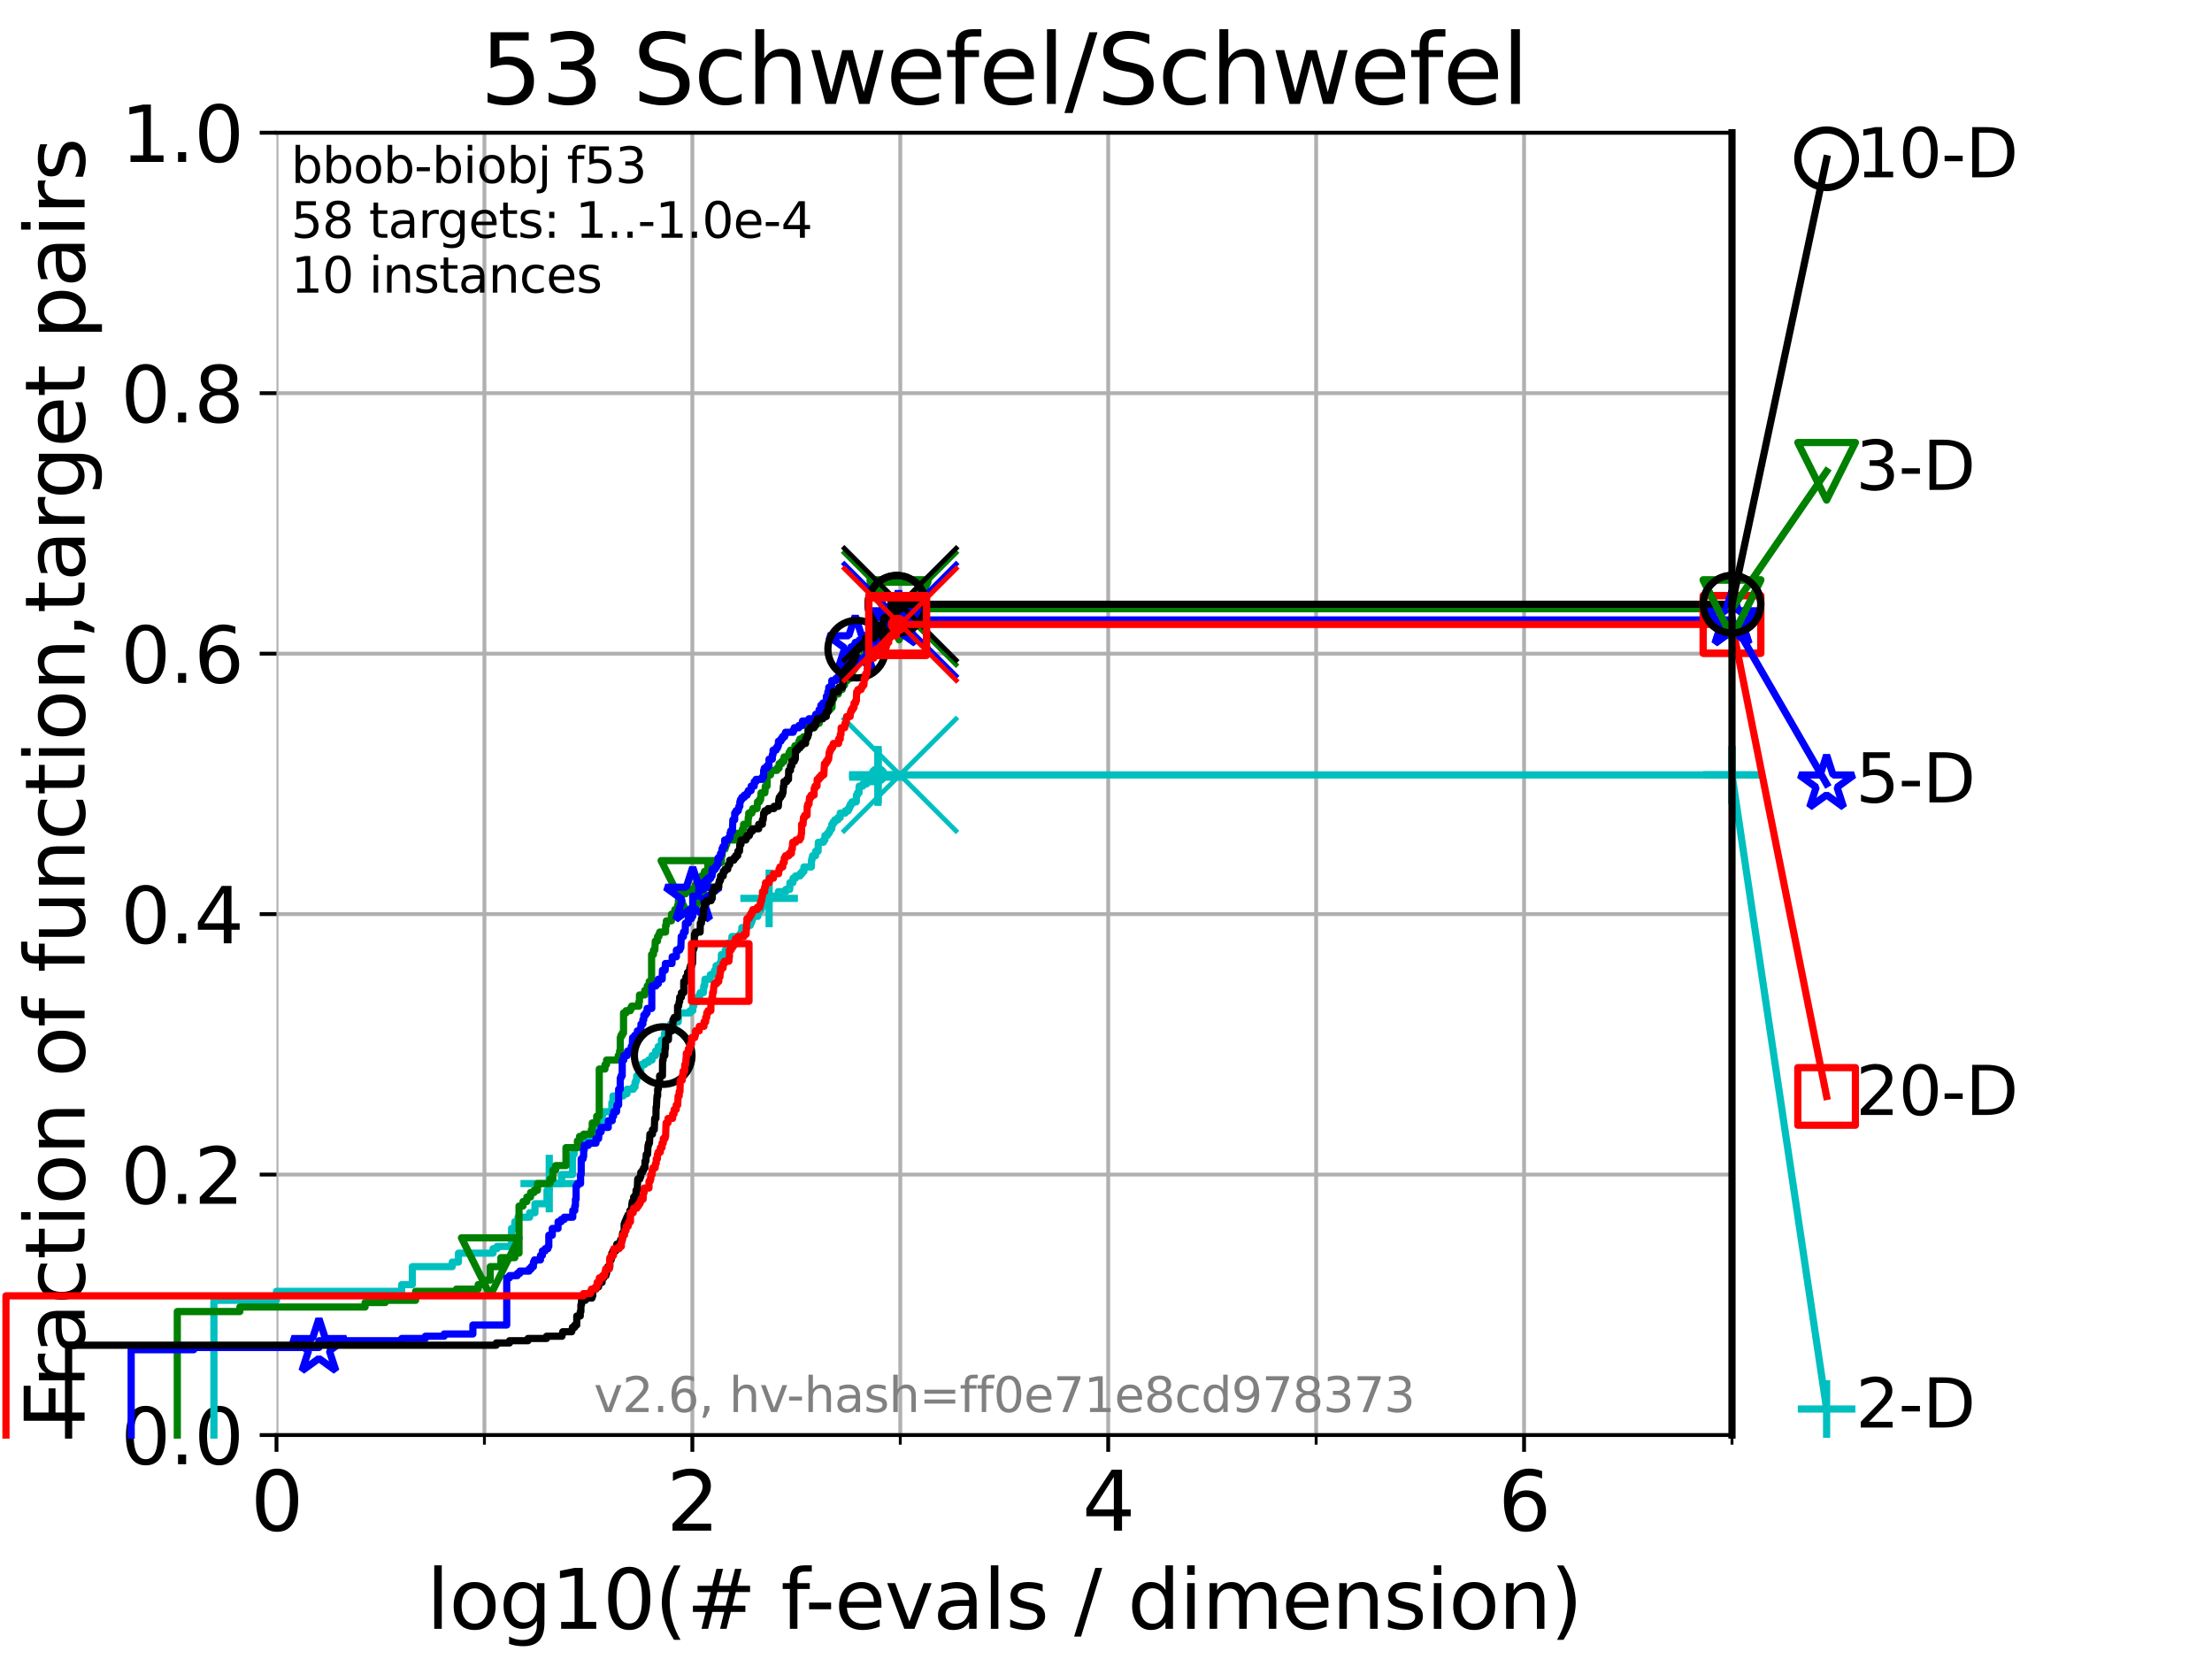 <?xml version="1.0" encoding="utf-8" standalone="no"?>
<!DOCTYPE svg PUBLIC "-//W3C//DTD SVG 1.1//EN"
  "http://www.w3.org/Graphics/SVG/1.1/DTD/svg11.dtd">
<svg xmlns:xlink="http://www.w3.org/1999/xlink" width="460.8pt" height="345.6pt" viewBox="0 0 460.8 345.6" xmlns="http://www.w3.org/2000/svg" version="1.1">
 <defs>
  <style type="text/css">*{stroke-linejoin: round; stroke-linecap: butt}</style>
 </defs>
 <g id="figure_1">
  <g id="patch_1">
   <path d="M 0 345.6 
L 460.8 345.6 
L 460.8 0 
L 0 0 
z
" style="fill: #ffffff"/>
  </g>
  <g id="axes_1">
   <g id="patch_2">
    <path d="M 57.6 298.944 
L 360.806 298.944 
L 360.806 27.648 
L 57.6 27.648 
z
" style="fill: #ffffff"/>
   </g>
   <g id="matplotlib.axis_1">
    <g id="xtick_1">
     <g id="line2d_1">
      <path d="M 57.6 298.944 
L 57.6 27.648 
" clip-path="url(#p61c19846e7)" style="fill: none; stroke: #b0b0b0; stroke-width: 0.8; stroke-linecap: square"/>
     </g>
     <g id="line2d_2">
      <defs>
       <path id="m7a2f778ffa" d="M 0 0 
L 0 3.5 
" style="stroke: #000000; stroke-width: 0.8"/>
      </defs>
      <g>
       <use xlink:href="#m7a2f778ffa" x="57.6" y="298.944" style="stroke: #000000; stroke-width: 0.8"/>
      </g>
     </g>
     <g id="text_1">
      <!-- 0 -->
      <g transform="translate(52.192 318.861) scale(0.17 -0.17)">
       <defs>
        <path id="DejaVuSans-30" d="M 2034 4250 
Q 1547 4250 1301 3770 
Q 1056 3291 1056 2328 
Q 1056 1369 1301 889 
Q 1547 409 2034 409 
Q 2525 409 2770 889 
Q 3016 1369 3016 2328 
Q 3016 3291 2770 3770 
Q 2525 4250 2034 4250 
z
M 2034 4750 
Q 2819 4750 3233 4129 
Q 3647 3509 3647 2328 
Q 3647 1150 3233 529 
Q 2819 -91 2034 -91 
Q 1250 -91 836 529 
Q 422 1150 422 2328 
Q 422 3509 836 4129 
Q 1250 4750 2034 4750 
z
" transform="scale(0.016)"/>
       </defs>
       <use xlink:href="#DejaVuSans-30"/>
      </g>
     </g>
    </g>
    <g id="xtick_2">
     <g id="line2d_3">
      <path d="M 144.23 298.944 
L 144.23 27.648 
" clip-path="url(#p61c19846e7)" style="fill: none; stroke: #b0b0b0; stroke-width: 0.8; stroke-linecap: square"/>
     </g>
     <g id="line2d_4">
      <g>
       <use xlink:href="#m7a2f778ffa" x="144.23" y="298.944" style="stroke: #000000; stroke-width: 0.8"/>
      </g>
     </g>
     <g id="text_2">
      <!-- 2 -->
      <g transform="translate(138.822 318.861) scale(0.17 -0.17)">
       <defs>
        <path id="DejaVuSans-32" d="M 1228 531 
L 3431 531 
L 3431 0 
L 469 0 
L 469 531 
Q 828 903 1448 1529 
Q 2069 2156 2228 2338 
Q 2531 2678 2651 2914 
Q 2772 3150 2772 3378 
Q 2772 3750 2511 3984 
Q 2250 4219 1831 4219 
Q 1534 4219 1204 4116 
Q 875 4013 500 3803 
L 500 4441 
Q 881 4594 1212 4672 
Q 1544 4750 1819 4750 
Q 2544 4750 2975 4387 
Q 3406 4025 3406 3419 
Q 3406 3131 3298 2873 
Q 3191 2616 2906 2266 
Q 2828 2175 2409 1742 
Q 1991 1309 1228 531 
z
" transform="scale(0.016)"/>
       </defs>
       <use xlink:href="#DejaVuSans-32"/>
      </g>
     </g>
    </g>
    <g id="xtick_3">
     <g id="line2d_5">
      <path d="M 230.861 298.944 
L 230.861 27.648 
" clip-path="url(#p61c19846e7)" style="fill: none; stroke: #b0b0b0; stroke-width: 0.8; stroke-linecap: square"/>
     </g>
     <g id="line2d_6">
      <g>
       <use xlink:href="#m7a2f778ffa" x="230.861" y="298.944" style="stroke: #000000; stroke-width: 0.8"/>
      </g>
     </g>
     <g id="text_3">
      <!-- 4 -->
      <g transform="translate(225.453 318.861) scale(0.17 -0.17)">
       <defs>
        <path id="DejaVuSans-34" d="M 2419 4116 
L 825 1625 
L 2419 1625 
L 2419 4116 
z
M 2253 4666 
L 3047 4666 
L 3047 1625 
L 3713 1625 
L 3713 1100 
L 3047 1100 
L 3047 0 
L 2419 0 
L 2419 1100 
L 313 1100 
L 313 1709 
L 2253 4666 
z
" transform="scale(0.016)"/>
       </defs>
       <use xlink:href="#DejaVuSans-34"/>
      </g>
     </g>
    </g>
    <g id="xtick_4">
     <g id="line2d_7">
      <path d="M 317.491 298.944 
L 317.491 27.648 
" clip-path="url(#p61c19846e7)" style="fill: none; stroke: #b0b0b0; stroke-width: 0.8; stroke-linecap: square"/>
     </g>
     <g id="line2d_8">
      <g>
       <use xlink:href="#m7a2f778ffa" x="317.491" y="298.944" style="stroke: #000000; stroke-width: 0.8"/>
      </g>
     </g>
     <g id="text_4">
      <!-- 6 -->
      <g transform="translate(312.083 318.861) scale(0.17 -0.17)">
       <defs>
        <path id="DejaVuSans-36" d="M 2113 2584 
Q 1688 2584 1439 2293 
Q 1191 2003 1191 1497 
Q 1191 994 1439 701 
Q 1688 409 2113 409 
Q 2538 409 2786 701 
Q 3034 994 3034 1497 
Q 3034 2003 2786 2293 
Q 2538 2584 2113 2584 
z
M 3366 4563 
L 3366 3988 
Q 3128 4100 2886 4159 
Q 2644 4219 2406 4219 
Q 1781 4219 1451 3797 
Q 1122 3375 1075 2522 
Q 1259 2794 1537 2939 
Q 1816 3084 2150 3084 
Q 2853 3084 3261 2657 
Q 3669 2231 3669 1497 
Q 3669 778 3244 343 
Q 2819 -91 2113 -91 
Q 1303 -91 875 529 
Q 447 1150 447 2328 
Q 447 3434 972 4092 
Q 1497 4750 2381 4750 
Q 2619 4750 2861 4703 
Q 3103 4656 3366 4563 
z
" transform="scale(0.016)"/>
       </defs>
       <use xlink:href="#DejaVuSans-36"/>
      </g>
     </g>
    </g>
    <g id="xtick_5">
     <g id="line2d_9">
      <path d="M 100.915 298.944 
L 100.915 27.648 
" clip-path="url(#p61c19846e7)" style="fill: none; stroke: #b0b0b0; stroke-width: 0.8; stroke-linecap: square"/>
     </g>
     <g id="line2d_10">
      <defs>
       <path id="m80cb224262" d="M 0 0 
L 0 2 
" style="stroke: #000000; stroke-width: 0.6"/>
      </defs>
      <g>
       <use xlink:href="#m80cb224262" x="100.915" y="298.944" style="stroke: #000000; stroke-width: 0.6"/>
      </g>
     </g>
    </g>
    <g id="xtick_6">
     <g id="line2d_11">
      <path d="M 187.546 298.944 
L 187.546 27.648 
" clip-path="url(#p61c19846e7)" style="fill: none; stroke: #b0b0b0; stroke-width: 0.8; stroke-linecap: square"/>
     </g>
     <g id="line2d_12">
      <g>
       <use xlink:href="#m80cb224262" x="187.546" y="298.944" style="stroke: #000000; stroke-width: 0.6"/>
      </g>
     </g>
    </g>
    <g id="xtick_7">
     <g id="line2d_13">
      <path d="M 274.176 298.944 
L 274.176 27.648 
" clip-path="url(#p61c19846e7)" style="fill: none; stroke: #b0b0b0; stroke-width: 0.8; stroke-linecap: square"/>
     </g>
     <g id="line2d_14">
      <g>
       <use xlink:href="#m80cb224262" x="274.176" y="298.944" style="stroke: #000000; stroke-width: 0.6"/>
      </g>
     </g>
    </g>
    <g id="xtick_8">
     <g id="line2d_15">
      <path d="M 360.806 298.944 
L 360.806 27.648 
" clip-path="url(#p61c19846e7)" style="fill: none; stroke: #b0b0b0; stroke-width: 0.8; stroke-linecap: square"/>
     </g>
     <g id="line2d_16">
      <g>
       <use xlink:href="#m80cb224262" x="360.806" y="298.944" style="stroke: #000000; stroke-width: 0.6"/>
      </g>
     </g>
    </g>
    <g id="text_5">
     <!-- log10(# f-evals / dimension) -->
     <g transform="translate(88.823 339.314) scale(0.17 -0.17)">
      <defs>
       <path id="DejaVuSans-6c" d="M 603 4863 
L 1178 4863 
L 1178 0 
L 603 0 
L 603 4863 
z
" transform="scale(0.016)"/>
       <path id="DejaVuSans-6f" d="M 1959 3097 
Q 1497 3097 1228 2736 
Q 959 2375 959 1747 
Q 959 1119 1226 758 
Q 1494 397 1959 397 
Q 2419 397 2687 759 
Q 2956 1122 2956 1747 
Q 2956 2369 2687 2733 
Q 2419 3097 1959 3097 
z
M 1959 3584 
Q 2709 3584 3137 3096 
Q 3566 2609 3566 1747 
Q 3566 888 3137 398 
Q 2709 -91 1959 -91 
Q 1206 -91 779 398 
Q 353 888 353 1747 
Q 353 2609 779 3096 
Q 1206 3584 1959 3584 
z
" transform="scale(0.016)"/>
       <path id="DejaVuSans-67" d="M 2906 1791 
Q 2906 2416 2648 2759 
Q 2391 3103 1925 3103 
Q 1463 3103 1205 2759 
Q 947 2416 947 1791 
Q 947 1169 1205 825 
Q 1463 481 1925 481 
Q 2391 481 2648 825 
Q 2906 1169 2906 1791 
z
M 3481 434 
Q 3481 -459 3084 -895 
Q 2688 -1331 1869 -1331 
Q 1566 -1331 1297 -1286 
Q 1028 -1241 775 -1147 
L 775 -588 
Q 1028 -725 1275 -790 
Q 1522 -856 1778 -856 
Q 2344 -856 2625 -561 
Q 2906 -266 2906 331 
L 2906 616 
Q 2728 306 2450 153 
Q 2172 0 1784 0 
Q 1141 0 747 490 
Q 353 981 353 1791 
Q 353 2603 747 3093 
Q 1141 3584 1784 3584 
Q 2172 3584 2450 3431 
Q 2728 3278 2906 2969 
L 2906 3500 
L 3481 3500 
L 3481 434 
z
" transform="scale(0.016)"/>
       <path id="DejaVuSans-31" d="M 794 531 
L 1825 531 
L 1825 4091 
L 703 3866 
L 703 4441 
L 1819 4666 
L 2450 4666 
L 2450 531 
L 3481 531 
L 3481 0 
L 794 0 
L 794 531 
z
" transform="scale(0.016)"/>
       <path id="DejaVuSans-28" d="M 1984 4856 
Q 1566 4138 1362 3434 
Q 1159 2731 1159 2009 
Q 1159 1288 1364 580 
Q 1569 -128 1984 -844 
L 1484 -844 
Q 1016 -109 783 600 
Q 550 1309 550 2009 
Q 550 2706 781 3412 
Q 1013 4119 1484 4856 
L 1984 4856 
z
" transform="scale(0.016)"/>
       <path id="DejaVuSans-23" d="M 3272 2816 
L 2363 2816 
L 2100 1772 
L 3016 1772 
L 3272 2816 
z
M 2803 4594 
L 2478 3297 
L 3391 3297 
L 3719 4594 
L 4219 4594 
L 3897 3297 
L 4872 3297 
L 4872 2816 
L 3775 2816 
L 3519 1772 
L 4513 1772 
L 4513 1294 
L 3397 1294 
L 3072 0 
L 2572 0 
L 2894 1294 
L 1978 1294 
L 1656 0 
L 1153 0 
L 1478 1294 
L 494 1294 
L 494 1772 
L 1594 1772 
L 1856 2816 
L 850 2816 
L 850 3297 
L 1978 3297 
L 2297 4594 
L 2803 4594 
z
" transform="scale(0.016)"/>
       <path id="DejaVuSans-20" transform="scale(0.016)"/>
       <path id="DejaVuSans-66" d="M 2375 4863 
L 2375 4384 
L 1825 4384 
Q 1516 4384 1395 4259 
Q 1275 4134 1275 3809 
L 1275 3500 
L 2222 3500 
L 2222 3053 
L 1275 3053 
L 1275 0 
L 697 0 
L 697 3053 
L 147 3053 
L 147 3500 
L 697 3500 
L 697 3744 
Q 697 4328 969 4595 
Q 1241 4863 1831 4863 
L 2375 4863 
z
" transform="scale(0.016)"/>
       <path id="DejaVuSans-2d" d="M 313 2009 
L 1997 2009 
L 1997 1497 
L 313 1497 
L 313 2009 
z
" transform="scale(0.016)"/>
       <path id="DejaVuSans-65" d="M 3597 1894 
L 3597 1613 
L 953 1613 
Q 991 1019 1311 708 
Q 1631 397 2203 397 
Q 2534 397 2845 478 
Q 3156 559 3463 722 
L 3463 178 
Q 3153 47 2828 -22 
Q 2503 -91 2169 -91 
Q 1331 -91 842 396 
Q 353 884 353 1716 
Q 353 2575 817 3079 
Q 1281 3584 2069 3584 
Q 2775 3584 3186 3129 
Q 3597 2675 3597 1894 
z
M 3022 2063 
Q 3016 2534 2758 2815 
Q 2500 3097 2075 3097 
Q 1594 3097 1305 2825 
Q 1016 2553 972 2059 
L 3022 2063 
z
" transform="scale(0.016)"/>
       <path id="DejaVuSans-76" d="M 191 3500 
L 800 3500 
L 1894 563 
L 2988 3500 
L 3597 3500 
L 2284 0 
L 1503 0 
L 191 3500 
z
" transform="scale(0.016)"/>
       <path id="DejaVuSans-61" d="M 2194 1759 
Q 1497 1759 1228 1600 
Q 959 1441 959 1056 
Q 959 750 1161 570 
Q 1363 391 1709 391 
Q 2188 391 2477 730 
Q 2766 1069 2766 1631 
L 2766 1759 
L 2194 1759 
z
M 3341 1997 
L 3341 0 
L 2766 0 
L 2766 531 
Q 2569 213 2275 61 
Q 1981 -91 1556 -91 
Q 1019 -91 701 211 
Q 384 513 384 1019 
Q 384 1609 779 1909 
Q 1175 2209 1959 2209 
L 2766 2209 
L 2766 2266 
Q 2766 2663 2505 2880 
Q 2244 3097 1772 3097 
Q 1472 3097 1187 3025 
Q 903 2953 641 2809 
L 641 3341 
Q 956 3463 1253 3523 
Q 1550 3584 1831 3584 
Q 2591 3584 2966 3190 
Q 3341 2797 3341 1997 
z
" transform="scale(0.016)"/>
       <path id="DejaVuSans-73" d="M 2834 3397 
L 2834 2853 
Q 2591 2978 2328 3040 
Q 2066 3103 1784 3103 
Q 1356 3103 1142 2972 
Q 928 2841 928 2578 
Q 928 2378 1081 2264 
Q 1234 2150 1697 2047 
L 1894 2003 
Q 2506 1872 2764 1633 
Q 3022 1394 3022 966 
Q 3022 478 2636 193 
Q 2250 -91 1575 -91 
Q 1294 -91 989 -36 
Q 684 19 347 128 
L 347 722 
Q 666 556 975 473 
Q 1284 391 1588 391 
Q 1994 391 2212 530 
Q 2431 669 2431 922 
Q 2431 1156 2273 1281 
Q 2116 1406 1581 1522 
L 1381 1569 
Q 847 1681 609 1914 
Q 372 2147 372 2553 
Q 372 3047 722 3315 
Q 1072 3584 1716 3584 
Q 2034 3584 2315 3537 
Q 2597 3491 2834 3397 
z
" transform="scale(0.016)"/>
       <path id="DejaVuSans-2f" d="M 1625 4666 
L 2156 4666 
L 531 -594 
L 0 -594 
L 1625 4666 
z
" transform="scale(0.016)"/>
       <path id="DejaVuSans-64" d="M 2906 2969 
L 2906 4863 
L 3481 4863 
L 3481 0 
L 2906 0 
L 2906 525 
Q 2725 213 2448 61 
Q 2172 -91 1784 -91 
Q 1150 -91 751 415 
Q 353 922 353 1747 
Q 353 2572 751 3078 
Q 1150 3584 1784 3584 
Q 2172 3584 2448 3432 
Q 2725 3281 2906 2969 
z
M 947 1747 
Q 947 1113 1208 752 
Q 1469 391 1925 391 
Q 2381 391 2643 752 
Q 2906 1113 2906 1747 
Q 2906 2381 2643 2742 
Q 2381 3103 1925 3103 
Q 1469 3103 1208 2742 
Q 947 2381 947 1747 
z
" transform="scale(0.016)"/>
       <path id="DejaVuSans-69" d="M 603 3500 
L 1178 3500 
L 1178 0 
L 603 0 
L 603 3500 
z
M 603 4863 
L 1178 4863 
L 1178 4134 
L 603 4134 
L 603 4863 
z
" transform="scale(0.016)"/>
       <path id="DejaVuSans-6d" d="M 3328 2828 
Q 3544 3216 3844 3400 
Q 4144 3584 4550 3584 
Q 5097 3584 5394 3201 
Q 5691 2819 5691 2113 
L 5691 0 
L 5113 0 
L 5113 2094 
Q 5113 2597 4934 2840 
Q 4756 3084 4391 3084 
Q 3944 3084 3684 2787 
Q 3425 2491 3425 1978 
L 3425 0 
L 2847 0 
L 2847 2094 
Q 2847 2600 2669 2842 
Q 2491 3084 2119 3084 
Q 1678 3084 1418 2786 
Q 1159 2488 1159 1978 
L 1159 0 
L 581 0 
L 581 3500 
L 1159 3500 
L 1159 2956 
Q 1356 3278 1631 3431 
Q 1906 3584 2284 3584 
Q 2666 3584 2933 3390 
Q 3200 3197 3328 2828 
z
" transform="scale(0.016)"/>
       <path id="DejaVuSans-6e" d="M 3513 2113 
L 3513 0 
L 2938 0 
L 2938 2094 
Q 2938 2591 2744 2837 
Q 2550 3084 2163 3084 
Q 1697 3084 1428 2787 
Q 1159 2491 1159 1978 
L 1159 0 
L 581 0 
L 581 3500 
L 1159 3500 
L 1159 2956 
Q 1366 3272 1645 3428 
Q 1925 3584 2291 3584 
Q 2894 3584 3203 3211 
Q 3513 2838 3513 2113 
z
" transform="scale(0.016)"/>
       <path id="DejaVuSans-29" d="M 513 4856 
L 1013 4856 
Q 1481 4119 1714 3412 
Q 1947 2706 1947 2009 
Q 1947 1309 1714 600 
Q 1481 -109 1013 -844 
L 513 -844 
Q 928 -128 1133 580 
Q 1338 1288 1338 2009 
Q 1338 2731 1133 3434 
Q 928 4138 513 4856 
z
" transform="scale(0.016)"/>
      </defs>
      <use xlink:href="#DejaVuSans-6c"/>
      <use xlink:href="#DejaVuSans-6f" x="27.783"/>
      <use xlink:href="#DejaVuSans-67" x="88.965"/>
      <use xlink:href="#DejaVuSans-31" x="152.441"/>
      <use xlink:href="#DejaVuSans-30" x="216.064"/>
      <use xlink:href="#DejaVuSans-28" x="279.688"/>
      <use xlink:href="#DejaVuSans-23" x="318.701"/>
      <use xlink:href="#DejaVuSans-20" x="402.49"/>
      <use xlink:href="#DejaVuSans-66" x="434.277"/>
      <use xlink:href="#DejaVuSans-2d" x="463.982"/>
      <use xlink:href="#DejaVuSans-65" x="500.066"/>
      <use xlink:href="#DejaVuSans-76" x="561.59"/>
      <use xlink:href="#DejaVuSans-61" x="620.77"/>
      <use xlink:href="#DejaVuSans-6c" x="682.049"/>
      <use xlink:href="#DejaVuSans-73" x="709.832"/>
      <use xlink:href="#DejaVuSans-20" x="761.932"/>
      <use xlink:href="#DejaVuSans-2f" x="793.719"/>
      <use xlink:href="#DejaVuSans-20" x="827.41"/>
      <use xlink:href="#DejaVuSans-64" x="859.197"/>
      <use xlink:href="#DejaVuSans-69" x="922.674"/>
      <use xlink:href="#DejaVuSans-6d" x="950.457"/>
      <use xlink:href="#DejaVuSans-65" x="1047.869"/>
      <use xlink:href="#DejaVuSans-6e" x="1109.393"/>
      <use xlink:href="#DejaVuSans-73" x="1172.771"/>
      <use xlink:href="#DejaVuSans-69" x="1224.871"/>
      <use xlink:href="#DejaVuSans-6f" x="1252.654"/>
      <use xlink:href="#DejaVuSans-6e" x="1313.836"/>
      <use xlink:href="#DejaVuSans-29" x="1377.215"/>
     </g>
    </g>
   </g>
   <g id="matplotlib.axis_2">
    <g id="ytick_1">
     <g id="line2d_17">
      <path d="M 57.6 298.944 
L 360.806 298.944 
" clip-path="url(#p61c19846e7)" style="fill: none; stroke: #b0b0b0; stroke-width: 0.8; stroke-linecap: square"/>
     </g>
     <g id="line2d_18">
      <defs>
       <path id="ma22b7ff335" d="M 0 0 
L -3.5 0 
" style="stroke: #000000; stroke-width: 0.8"/>
      </defs>
      <g>
       <use xlink:href="#ma22b7ff335" x="57.6" y="298.944" style="stroke: #000000; stroke-width: 0.8"/>
      </g>
     </g>
     <g id="text_6">
      <!-- 0.0 -->
      <g transform="translate(25.155 305.023) scale(0.16 -0.16)">
       <defs>
        <path id="DejaVuSans-2e" d="M 684 794 
L 1344 794 
L 1344 0 
L 684 0 
L 684 794 
z
" transform="scale(0.016)"/>
       </defs>
       <use xlink:href="#DejaVuSans-30"/>
       <use xlink:href="#DejaVuSans-2e" x="63.623"/>
       <use xlink:href="#DejaVuSans-30" x="95.41"/>
      </g>
     </g>
    </g>
    <g id="ytick_2">
     <g id="line2d_19">
      <path d="M 57.6 244.685 
L 360.806 244.685 
" clip-path="url(#p61c19846e7)" style="fill: none; stroke: #b0b0b0; stroke-width: 0.8; stroke-linecap: square"/>
     </g>
     <g id="line2d_20">
      <g>
       <use xlink:href="#ma22b7ff335" x="57.6" y="244.685" style="stroke: #000000; stroke-width: 0.8"/>
      </g>
     </g>
     <g id="text_7">
      <!-- 0.2 -->
      <g transform="translate(25.155 250.764) scale(0.16 -0.16)">
       <use xlink:href="#DejaVuSans-30"/>
       <use xlink:href="#DejaVuSans-2e" x="63.623"/>
       <use xlink:href="#DejaVuSans-32" x="95.41"/>
      </g>
     </g>
    </g>
    <g id="ytick_3">
     <g id="line2d_21">
      <path d="M 57.6 190.426 
L 360.806 190.426 
" clip-path="url(#p61c19846e7)" style="fill: none; stroke: #b0b0b0; stroke-width: 0.8; stroke-linecap: square"/>
     </g>
     <g id="line2d_22">
      <g>
       <use xlink:href="#ma22b7ff335" x="57.6" y="190.426" style="stroke: #000000; stroke-width: 0.8"/>
      </g>
     </g>
     <g id="text_8">
      <!-- 0.4 -->
      <g transform="translate(25.155 196.504) scale(0.16 -0.16)">
       <use xlink:href="#DejaVuSans-30"/>
       <use xlink:href="#DejaVuSans-2e" x="63.623"/>
       <use xlink:href="#DejaVuSans-34" x="95.41"/>
      </g>
     </g>
    </g>
    <g id="ytick_4">
     <g id="line2d_23">
      <path d="M 57.6 136.166 
L 360.806 136.166 
" clip-path="url(#p61c19846e7)" style="fill: none; stroke: #b0b0b0; stroke-width: 0.8; stroke-linecap: square"/>
     </g>
     <g id="line2d_24">
      <g>
       <use xlink:href="#ma22b7ff335" x="57.6" y="136.166" style="stroke: #000000; stroke-width: 0.8"/>
      </g>
     </g>
     <g id="text_9">
      <!-- 0.6 -->
      <g transform="translate(25.155 142.245) scale(0.16 -0.16)">
       <use xlink:href="#DejaVuSans-30"/>
       <use xlink:href="#DejaVuSans-2e" x="63.623"/>
       <use xlink:href="#DejaVuSans-36" x="95.41"/>
      </g>
     </g>
    </g>
    <g id="ytick_5">
     <g id="line2d_25">
      <path d="M 57.6 81.907 
L 360.806 81.907 
" clip-path="url(#p61c19846e7)" style="fill: none; stroke: #b0b0b0; stroke-width: 0.8; stroke-linecap: square"/>
     </g>
     <g id="line2d_26">
      <g>
       <use xlink:href="#ma22b7ff335" x="57.6" y="81.907" style="stroke: #000000; stroke-width: 0.8"/>
      </g>
     </g>
     <g id="text_10">
      <!-- 0.8 -->
      <g transform="translate(25.155 87.986) scale(0.16 -0.16)">
       <defs>
        <path id="DejaVuSans-38" d="M 2034 2216 
Q 1584 2216 1326 1975 
Q 1069 1734 1069 1313 
Q 1069 891 1326 650 
Q 1584 409 2034 409 
Q 2484 409 2743 651 
Q 3003 894 3003 1313 
Q 3003 1734 2745 1975 
Q 2488 2216 2034 2216 
z
M 1403 2484 
Q 997 2584 770 2862 
Q 544 3141 544 3541 
Q 544 4100 942 4425 
Q 1341 4750 2034 4750 
Q 2731 4750 3128 4425 
Q 3525 4100 3525 3541 
Q 3525 3141 3298 2862 
Q 3072 2584 2669 2484 
Q 3125 2378 3379 2068 
Q 3634 1759 3634 1313 
Q 3634 634 3220 271 
Q 2806 -91 2034 -91 
Q 1263 -91 848 271 
Q 434 634 434 1313 
Q 434 1759 690 2068 
Q 947 2378 1403 2484 
z
M 1172 3481 
Q 1172 3119 1398 2916 
Q 1625 2713 2034 2713 
Q 2441 2713 2670 2916 
Q 2900 3119 2900 3481 
Q 2900 3844 2670 4047 
Q 2441 4250 2034 4250 
Q 1625 4250 1398 4047 
Q 1172 3844 1172 3481 
z
" transform="scale(0.016)"/>
       </defs>
       <use xlink:href="#DejaVuSans-30"/>
       <use xlink:href="#DejaVuSans-2e" x="63.623"/>
       <use xlink:href="#DejaVuSans-38" x="95.41"/>
      </g>
     </g>
    </g>
    <g id="ytick_6">
     <g id="line2d_27">
      <path d="M 57.6 27.648 
L 360.806 27.648 
" clip-path="url(#p61c19846e7)" style="fill: none; stroke: #b0b0b0; stroke-width: 0.8; stroke-linecap: square"/>
     </g>
     <g id="line2d_28">
      <g>
       <use xlink:href="#ma22b7ff335" x="57.6" y="27.648" style="stroke: #000000; stroke-width: 0.8"/>
      </g>
     </g>
     <g id="text_11">
      <!-- 1.0 -->
      <g transform="translate(25.155 33.727) scale(0.16 -0.16)">
       <use xlink:href="#DejaVuSans-31"/>
       <use xlink:href="#DejaVuSans-2e" x="63.623"/>
       <use xlink:href="#DejaVuSans-30" x="95.41"/>
      </g>
     </g>
    </g>
    <g id="text_12">
     <!-- Fraction of function,target pairs -->
     <g transform="translate(17.62 297.681) rotate(-90) scale(0.17 -0.17)">
      <defs>
       <path id="DejaVuSans-46" d="M 628 4666 
L 3309 4666 
L 3309 4134 
L 1259 4134 
L 1259 2759 
L 3109 2759 
L 3109 2228 
L 1259 2228 
L 1259 0 
L 628 0 
L 628 4666 
z
" transform="scale(0.016)"/>
       <path id="DejaVuSans-72" d="M 2631 2963 
Q 2534 3019 2420 3045 
Q 2306 3072 2169 3072 
Q 1681 3072 1420 2755 
Q 1159 2438 1159 1844 
L 1159 0 
L 581 0 
L 581 3500 
L 1159 3500 
L 1159 2956 
Q 1341 3275 1631 3429 
Q 1922 3584 2338 3584 
Q 2397 3584 2469 3576 
Q 2541 3569 2628 3553 
L 2631 2963 
z
" transform="scale(0.016)"/>
       <path id="DejaVuSans-63" d="M 3122 3366 
L 3122 2828 
Q 2878 2963 2633 3030 
Q 2388 3097 2138 3097 
Q 1578 3097 1268 2742 
Q 959 2388 959 1747 
Q 959 1106 1268 751 
Q 1578 397 2138 397 
Q 2388 397 2633 464 
Q 2878 531 3122 666 
L 3122 134 
Q 2881 22 2623 -34 
Q 2366 -91 2075 -91 
Q 1284 -91 818 406 
Q 353 903 353 1747 
Q 353 2603 823 3093 
Q 1294 3584 2113 3584 
Q 2378 3584 2631 3529 
Q 2884 3475 3122 3366 
z
" transform="scale(0.016)"/>
       <path id="DejaVuSans-74" d="M 1172 4494 
L 1172 3500 
L 2356 3500 
L 2356 3053 
L 1172 3053 
L 1172 1153 
Q 1172 725 1289 603 
Q 1406 481 1766 481 
L 2356 481 
L 2356 0 
L 1766 0 
Q 1100 0 847 248 
Q 594 497 594 1153 
L 594 3053 
L 172 3053 
L 172 3500 
L 594 3500 
L 594 4494 
L 1172 4494 
z
" transform="scale(0.016)"/>
       <path id="DejaVuSans-75" d="M 544 1381 
L 544 3500 
L 1119 3500 
L 1119 1403 
Q 1119 906 1312 657 
Q 1506 409 1894 409 
Q 2359 409 2629 706 
Q 2900 1003 2900 1516 
L 2900 3500 
L 3475 3500 
L 3475 0 
L 2900 0 
L 2900 538 
Q 2691 219 2414 64 
Q 2138 -91 1772 -91 
Q 1169 -91 856 284 
Q 544 659 544 1381 
z
M 1991 3584 
L 1991 3584 
z
" transform="scale(0.016)"/>
       <path id="DejaVuSans-2c" d="M 750 794 
L 1409 794 
L 1409 256 
L 897 -744 
L 494 -744 
L 750 256 
L 750 794 
z
" transform="scale(0.016)"/>
       <path id="DejaVuSans-70" d="M 1159 525 
L 1159 -1331 
L 581 -1331 
L 581 3500 
L 1159 3500 
L 1159 2969 
Q 1341 3281 1617 3432 
Q 1894 3584 2278 3584 
Q 2916 3584 3314 3078 
Q 3713 2572 3713 1747 
Q 3713 922 3314 415 
Q 2916 -91 2278 -91 
Q 1894 -91 1617 61 
Q 1341 213 1159 525 
z
M 3116 1747 
Q 3116 2381 2855 2742 
Q 2594 3103 2138 3103 
Q 1681 3103 1420 2742 
Q 1159 2381 1159 1747 
Q 1159 1113 1420 752 
Q 1681 391 2138 391 
Q 2594 391 2855 752 
Q 3116 1113 3116 1747 
z
" transform="scale(0.016)"/>
      </defs>
      <use xlink:href="#DejaVuSans-46"/>
      <use xlink:href="#DejaVuSans-72" x="50.27"/>
      <use xlink:href="#DejaVuSans-61" x="91.383"/>
      <use xlink:href="#DejaVuSans-63" x="152.662"/>
      <use xlink:href="#DejaVuSans-74" x="207.643"/>
      <use xlink:href="#DejaVuSans-69" x="246.852"/>
      <use xlink:href="#DejaVuSans-6f" x="274.635"/>
      <use xlink:href="#DejaVuSans-6e" x="335.816"/>
      <use xlink:href="#DejaVuSans-20" x="399.195"/>
      <use xlink:href="#DejaVuSans-6f" x="430.982"/>
      <use xlink:href="#DejaVuSans-66" x="492.164"/>
      <use xlink:href="#DejaVuSans-20" x="527.369"/>
      <use xlink:href="#DejaVuSans-66" x="559.156"/>
      <use xlink:href="#DejaVuSans-75" x="594.361"/>
      <use xlink:href="#DejaVuSans-6e" x="657.74"/>
      <use xlink:href="#DejaVuSans-63" x="721.119"/>
      <use xlink:href="#DejaVuSans-74" x="776.1"/>
      <use xlink:href="#DejaVuSans-69" x="815.309"/>
      <use xlink:href="#DejaVuSans-6f" x="843.092"/>
      <use xlink:href="#DejaVuSans-6e" x="904.273"/>
      <use xlink:href="#DejaVuSans-2c" x="967.652"/>
      <use xlink:href="#DejaVuSans-74" x="999.439"/>
      <use xlink:href="#DejaVuSans-61" x="1038.648"/>
      <use xlink:href="#DejaVuSans-72" x="1099.928"/>
      <use xlink:href="#DejaVuSans-67" x="1139.291"/>
      <use xlink:href="#DejaVuSans-65" x="1202.768"/>
      <use xlink:href="#DejaVuSans-74" x="1264.291"/>
      <use xlink:href="#DejaVuSans-20" x="1303.5"/>
      <use xlink:href="#DejaVuSans-70" x="1335.287"/>
      <use xlink:href="#DejaVuSans-61" x="1398.764"/>
      <use xlink:href="#DejaVuSans-69" x="1460.043"/>
      <use xlink:href="#DejaVuSans-72" x="1487.826"/>
      <use xlink:href="#DejaVuSans-73" x="1528.939"/>
     </g>
    </g>
   </g>
   <g id="line2d_29">
    <defs>
     <path id="m2ab4d7e794" d="M 0 1.5 
C 0.398 1.5 0.779 1.342 1.061 1.061 
C 1.342 0.779 1.5 0.398 1.5 0 
C 1.5 -0.398 1.342 -0.779 1.061 -1.061 
C 0.779 -1.342 0.398 -1.5 0 -1.5 
C -0.398 -1.5 -0.779 -1.342 -1.061 -1.061 
C -1.342 -0.779 -1.5 -0.398 -1.5 0 
C -1.5 0.398 -1.342 0.779 -1.061 1.061 
C -0.779 1.342 -0.398 1.5 0 1.5 
z
" style="stroke: #00bfbf"/>
    </defs>
    <g>
     <use xlink:href="#m2ab4d7e794" x="182.896" y="161.425" style="fill: #00bfbf; stroke: #00bfbf"/>
     <use xlink:href="#m2ab4d7e794" x="182.896" y="161.425" style="fill: #00bfbf; stroke: #00bfbf"/>
    </g>
   </g>
   <g id="line2d_30">
    <path d="M 44.561 298.944 
L 44.561 270.879 
L 57.6 270.879 
L 57.6 269.008 
L 83.678 269.008 
L 83.678 267.605 
L 85.894 267.605 
L 85.894 263.863 
L 94.206 263.863 
L 94.206 262.927 
L 95.503 262.927 
L 95.503 261.056 
L 102.708 261.056 
L 102.708 260.121 
L 103.544 260.121 
L 103.544 259.653 
L 106.561 259.653 
L 106.561 255.911 
L 107.245 255.911 
L 107.245 254.508 
L 107.905 254.508 
L 107.905 253.572 
L 110.336 253.572 
L 110.336 252.637 
L 111.442 252.637 
L 111.442 250.766 
L 113.954 250.766 
L 113.954 247.959 
L 114.419 247.959 
L 114.419 246.556 
L 116.988 246.556 
L 116.988 244.685 
L 119.248 244.685 
L 119.248 240.475 
L 119.6 240.475 
L 119.6 239.072 
L 120.944 239.072 
L 120.944 238.136 
L 122.199 238.136 
L 122.199 237.201 
L 123.658 237.201 
L 123.658 234.862 
L 125.012 234.862 
L 125.012 234.394 
L 125.271 234.394 
L 125.271 232.523 
L 125.527 232.523 
L 125.527 231.588 
L 127.458 231.588 
L 127.458 229.717 
L 127.686 229.717 
L 127.686 228.313 
L 129.826 228.313 
L 129.826 227.846 
L 130.618 227.846 
L 130.618 226.91 
L 131.929 226.91 
L 131.929 226.442 
L 132.287 226.442 
L 132.287 225.507 
L 132.464 225.507 
L 132.464 225.039 
L 132.639 225.039 
L 132.639 224.104 
L 133.323 224.104 
L 133.323 223.168 
L 133.49 223.168 
L 133.49 221.765 
L 134.305 221.765 
L 134.305 221.297 
L 135.085 221.297 
L 135.085 220.829 
L 135.835 220.829 
L 135.835 219.894 
L 136.556 219.894 
L 136.556 218.958 
L 137.113 218.958 
L 137.113 218.023 
L 137.788 218.023 
L 137.788 216.62 
L 138.439 216.62 
L 138.439 215.216 
L 138.944 215.216 
L 138.944 214.749 
L 139.314 214.749 
L 139.314 214.281 
L 139.677 214.281 
L 139.677 213.345 
L 140.497 213.345 
L 140.497 212.878 
L 141.283 212.878 
L 141.393 211.007 
L 143.754 211.007 
L 143.754 210.539 
L 144.324 210.539 
L 144.324 209.603 
L 144.51 209.603 
L 144.51 208.668 
L 145.327 208.668 
L 145.327 207.732 
L 145.678 207.732 
L 145.678 207.265 
L 145.852 207.265 
L 145.852 206.797 
L 146.53 206.797 
L 146.613 205.394 
L 146.778 205.394 
L 146.86 203.99 
L 147.894 203.99 
L 147.971 203.055 
L 148.652 203.055 
L 148.652 202.587 
L 148.874 202.587 
L 148.874 202.119 
L 149.166 202.119 
L 149.166 201.184 
L 149.876 201.184 
L 149.876 200.716 
L 150.221 200.716 
L 150.289 198.845 
L 151.09 198.845 
L 151.09 197.91 
L 151.414 197.91 
L 151.414 197.442 
L 151.605 197.442 
L 151.605 196.506 
L 152.414 196.506 
L 152.475 195.103 
L 154.101 195.103 
L 154.101 194.635 
L 154.378 194.635 
L 154.378 194.168 
L 154.541 194.168 
L 154.541 193.232 
L 155.599 193.232 
L 155.599 192.764 
L 156.305 192.764 
L 156.305 192.297 
L 156.502 192.297 
L 156.502 191.829 
L 156.697 191.829 
L 156.793 190.893 
L 157.871 190.893 
L 157.962 189.958 
L 158.187 189.958 
L 158.187 189.49 
L 158.63 189.49 
L 158.674 188.555 
L 159.858 188.555 
L 159.858 187.619 
L 160.223 187.619 
L 160.223 187.151 
L 160.972 187.151 
L 160.972 186.684 
L 162.133 186.684 
L 162.133 185.748 
L 163.7 185.748 
L 163.7 185.28 
L 164.517 185.28 
L 164.549 183.877 
L 165.177 183.877 
L 165.208 182.942 
L 165.725 182.942 
L 165.725 182.474 
L 166.661 182.474 
L 166.661 182.006 
L 167.085 182.006 
L 167.085 181.538 
L 167.472 181.538 
L 167.472 180.603 
L 169.019 180.603 
L 169.044 179.2 
L 169.145 179.2 
L 169.145 178.732 
L 169.269 178.732 
L 169.269 178.264 
L 169.905 178.264 
L 169.905 177.329 
L 170.426 177.329 
L 170.473 175.458 
L 171.538 175.458 
L 171.538 174.99 
L 171.843 174.99 
L 171.843 174.054 
L 172.356 174.054 
L 172.356 173.587 
L 172.712 173.587 
L 172.712 173.119 
L 172.938 173.119 
L 172.938 172.651 
L 173.282 172.651 
L 173.282 171.716 
L 173.561 171.716 
L 173.561 171.248 
L 173.914 171.248 
L 173.914 170.78 
L 174.563 170.78 
L 174.563 170.312 
L 175.026 170.312 
L 175.026 169.377 
L 176.093 169.377 
L 176.093 168.909 
L 176.705 168.909 
L 176.705 168.441 
L 176.955 168.441 
L 176.955 167.974 
L 177.152 167.974 
L 177.152 167.506 
L 177.492 167.506 
L 177.492 167.038 
L 178.385 167.038 
L 178.416 165.635 
L 178.629 165.635 
L 178.629 165.167 
L 178.943 165.167 
L 178.973 163.764 
L 179.729 163.764 
L 179.729 163.296 
L 180.538 163.296 
L 180.538 162.828 
L 182.445 162.828 
L 182.555 161.893 
L 182.896 161.893 
L 182.896 161.425 
L 360.806 161.425 
L 360.806 161.425 
" style="fill: none; stroke: #00bfbf; stroke-width: 1.5; stroke-linecap: square"/>
   </g>
   <g id="line2d_31">
    <defs>
     <path id="m3ba7bb2b2a" d="M -6 0 
L 6 0 
M 0 6 
L 0 -6 
" style="stroke: #00bfbf; stroke-width: 1.5"/>
    </defs>
    <g>
     <use xlink:href="#m3ba7bb2b2a" x="114.419" y="246.556" style="fill-opacity: 0; stroke: #00bfbf; stroke-width: 1.5"/>
     <use xlink:href="#m3ba7bb2b2a" x="160.223" y="187.151" style="fill-opacity: 0; stroke: #00bfbf; stroke-width: 1.5"/>
     <use xlink:href="#m3ba7bb2b2a" x="182.896" y="161.893" style="fill-opacity: 0; stroke: #00bfbf; stroke-width: 1.5"/>
     <use xlink:href="#m3ba7bb2b2a" x="182.896" y="161.425" style="fill-opacity: 0; stroke: #00bfbf; stroke-width: 1.5"/>
     <use xlink:href="#m3ba7bb2b2a" x="182.896" y="161.425" style="fill-opacity: 0; stroke: #00bfbf; stroke-width: 1.5"/>
     <use xlink:href="#m3ba7bb2b2a" x="360.806" y="161.425" style="fill-opacity: 0; stroke: #00bfbf; stroke-width: 1.5"/>
    </g>
   </g>
   <g id="line2d_32">
    <path style="fill: none; stroke: #00bfbf; stroke-width: 1.5; stroke-linecap: square"/>
    <g/>
   </g>
   <g id="line2d_33">
    <path d="M 187.48 161.425 
" clip-path="url(#p61c19846e7)" style="fill: none; stroke: #00bfbf; stroke-width: 1.5; stroke-linecap: square"/>
    <defs>
     <path id="m6ea933de05" d="M -12 12 
L 12 -12 
M -12 -12 
L 12 12 
" style="stroke: #00bfbf"/>
    </defs>
    <g clip-path="url(#p61c19846e7)">
     <use xlink:href="#m6ea933de05" x="187.48" y="161.425" style="fill: #00bfbf; stroke: #00bfbf"/>
    </g>
   </g>
   <g id="line2d_34">
    <defs>
     <path id="m11e35bb9fe" d="M 0 1.5 
C 0.398 1.5 0.779 1.342 1.061 1.061 
C 1.342 0.779 1.5 0.398 1.5 0 
C 1.5 -0.398 1.342 -0.779 1.061 -1.061 
C 0.779 -1.342 0.398 -1.5 0 -1.5 
C -0.398 -1.5 -0.779 -1.342 -1.061 -1.061 
C -1.342 -0.779 -1.5 -0.398 -1.5 0 
C -1.5 0.398 -1.342 0.779 -1.061 1.061 
C -0.779 1.342 -0.398 1.5 0 1.5 
z
" style="stroke: #008000"/>
    </defs>
    <g>
     <use xlink:href="#m11e35bb9fe" x="187.293" y="126.811" style="fill: #008000; stroke: #008000"/>
     <use xlink:href="#m11e35bb9fe" x="187.293" y="126.811" style="fill: #008000; stroke: #008000"/>
    </g>
   </g>
   <g id="line2d_35">
    <path d="M 36.933 298.944 
L 36.933 273.218 
L 49.973 273.218 
L 49.973 272.282 
L 76.051 272.282 
L 76.051 271.347 
L 80.249 271.347 
L 80.249 270.879 
L 86.578 270.879 
L 86.578 269.008 
L 95.081 269.008 
L 95.081 268.54 
L 99.617 268.54 
L 99.617 267.605 
L 100.915 267.605 
L 100.915 266.669 
L 102.129 266.669 
L 102.129 263.863 
L 104.345 263.863 
L 104.345 261.992 
L 107.245 261.992 
L 107.245 261.056 
L 108.12 261.056 
L 108.12 251.233 
L 108.956 251.233 
L 108.956 250.298 
L 109.757 250.298 
L 109.757 249.362 
L 110.525 249.362 
L 110.525 248.427 
L 111.262 248.427 
L 111.262 247.959 
L 111.972 247.959 
L 111.972 246.556 
L 114.571 246.556 
L 114.571 245.62 
L 115.168 245.62 
L 115.168 243.749 
L 115.747 243.749 
L 115.747 242.814 
L 117.9 242.814 
L 117.9 239.072 
L 120.284 239.072 
L 120.284 237.669 
L 120.727 237.669 
L 120.727 236.733 
L 121.582 236.733 
L 121.582 236.265 
L 123.184 236.265 
L 123.184 235.33 
L 123.375 235.33 
L 123.375 233.927 
L 124.302 233.927 
L 124.302 232.523 
L 124.837 232.523 
L 124.837 222.7 
L 126.029 222.7 
L 126.029 221.765 
L 126.356 221.765 
L 126.356 220.829 
L 128.786 220.829 
L 128.786 219.894 
L 129.069 219.894 
L 129.069 218.958 
L 129.209 218.958 
L 129.209 216.152 
L 129.348 216.152 
L 129.348 215.684 
L 129.623 215.684 
L 129.623 215.216 
L 129.893 215.216 
L 129.893 211.007 
L 130.423 211.007 
L 130.423 210.539 
L 131.316 210.539 
L 131.316 210.071 
L 131.564 210.071 
L 131.564 209.603 
L 133.098 209.603 
L 133.098 208.668 
L 133.211 208.668 
L 133.211 207.265 
L 134.305 207.265 
L 134.305 206.329 
L 134.829 206.329 
L 134.829 205.394 
L 135.238 205.394 
L 135.238 204.458 
L 135.737 204.458 
L 135.737 198.845 
L 136.127 198.845 
L 136.127 197.91 
L 136.414 197.91 
L 136.509 196.039 
L 136.975 196.039 
L 136.975 195.103 
L 137.25 195.103 
L 137.25 194.635 
L 137.431 194.635 
L 137.431 194.168 
L 138.651 194.168 
L 138.651 192.764 
L 138.819 192.764 
L 138.819 191.829 
L 139.875 191.829 
L 139.875 190.426 
L 140.574 190.426 
L 140.574 189.49 
L 141.173 189.49 
L 141.173 188.555 
L 141.32 188.555 
L 141.32 187.619 
L 141.466 187.619 
L 141.538 186.684 
L 141.683 186.684 
L 141.683 186.216 
L 142.798 186.216 
L 142.798 185.748 
L 143.722 185.748 
L 143.722 185.28 
L 144.847 185.28 
L 144.847 184.345 
L 145.794 184.345 
L 145.794 183.877 
L 146.137 183.877 
L 146.137 182.474 
L 146.64 182.474 
L 146.75 181.538 
L 147.45 181.538 
L 147.45 180.135 
L 148.923 180.135 
L 148.923 179.667 
L 150.289 179.667 
L 150.289 178.264 
L 150.425 178.264 
L 150.47 176.861 
L 151.046 176.861 
L 151.046 176.393 
L 151.177 176.393 
L 151.177 175.925 
L 151.392 175.925 
L 151.392 174.99 
L 153.111 174.99 
L 153.111 174.522 
L 153.536 174.522 
L 153.536 173.587 
L 154.578 173.587 
L 154.686 172.651 
L 154.9 172.651 
L 154.9 171.716 
L 155.837 171.716 
L 155.871 170.312 
L 155.972 170.312 
L 155.972 169.377 
L 156.632 169.377 
L 156.632 168.909 
L 156.825 168.909 
L 156.825 168.441 
L 157.703 168.441 
L 157.795 167.038 
L 158.217 167.038 
L 158.217 166.57 
L 158.454 166.57 
L 158.542 165.167 
L 159.345 165.167 
L 159.429 163.764 
L 159.789 163.764 
L 159.817 161.425 
L 160.516 161.425 
L 160.595 160.489 
L 161.84 160.489 
L 161.84 160.022 
L 162.301 160.022 
L 162.301 159.086 
L 162.845 159.086 
L 162.845 158.618 
L 163.328 158.618 
L 163.328 157.683 
L 164.216 157.683 
L 164.216 157.215 
L 164.389 157.215 
L 164.389 156.747 
L 164.644 156.747 
L 164.644 156.28 
L 165.514 156.28 
L 165.595 155.344 
L 166.383 155.344 
L 166.422 154.409 
L 166.652 154.409 
L 166.652 153.941 
L 167.362 153.941 
L 167.362 153.473 
L 168.239 153.473 
L 168.292 151.602 
L 169.639 151.602 
L 169.639 150.667 
L 170.666 150.667 
L 170.712 149.731 
L 170.85 149.731 
L 170.85 148.796 
L 171.107 148.796 
L 171.107 148.328 
L 171.256 148.328 
L 171.256 147.86 
L 172.924 147.86 
L 172.924 147.392 
L 173.329 147.392 
L 173.396 145.989 
L 173.475 145.989 
L 173.475 145.521 
L 173.699 145.521 
L 173.699 144.586 
L 174.631 144.586 
L 174.631 143.65 
L 175.436 143.65 
L 175.436 142.715 
L 175.931 142.715 
L 176.012 141.779 
L 176.492 141.779 
L 176.492 141.312 
L 177.298 141.312 
L 177.374 140.376 
L 177.577 140.376 
L 177.577 139.441 
L 178.02 139.441 
L 178.02 138.973 
L 178.329 138.973 
L 178.339 137.57 
L 179.072 137.57 
L 179.072 137.102 
L 179.852 137.102 
L 179.852 136.634 
L 180.021 136.634 
L 180.021 136.166 
L 180.447 136.166 
L 180.447 135.699 
L 180.782 135.699 
L 180.782 134.763 
L 180.943 134.763 
L 180.943 134.295 
L 181.252 134.295 
L 181.252 133.36 
L 181.496 133.36 
L 181.496 132.892 
L 181.685 132.892 
L 181.685 132.424 
L 181.847 132.424 
L 181.847 131.957 
L 182.192 131.957 
L 182.192 131.489 
L 183.682 131.489 
L 183.682 131.021 
L 183.912 131.021 
L 183.912 130.553 
L 185.881 130.553 
L 185.963 129.15 
L 186.448 129.15 
L 186.448 128.215 
L 186.804 128.215 
L 186.804 127.747 
L 187.121 127.747 
L 187.121 127.279 
L 187.293 127.279 
L 187.293 126.811 
L 360.806 126.811 
L 360.806 126.811 
" style="fill: none; stroke: #008000; stroke-width: 1.5; stroke-linecap: square"/>
   </g>
   <g id="line2d_36">
    <defs>
     <path id="mc21b8f7427" d="M -0 6 
L 6 -6 
L -6 -6 
z
" style="stroke: #008000; stroke-width: 1.5; stroke-linejoin: miter"/>
    </defs>
    <g>
     <use xlink:href="#mc21b8f7427" x="102.129" y="263.863" style="fill-opacity: 0; stroke: #008000; stroke-width: 1.5; stroke-linejoin: miter"/>
     <use xlink:href="#mc21b8f7427" x="143.722" y="185.28" style="fill-opacity: 0; stroke: #008000; stroke-width: 1.5; stroke-linejoin: miter"/>
     <use xlink:href="#mc21b8f7427" x="187.293" y="127.279" style="fill-opacity: 0; stroke: #008000; stroke-width: 1.5; stroke-linejoin: miter"/>
     <use xlink:href="#mc21b8f7427" x="187.293" y="126.811" style="fill-opacity: 0; stroke: #008000; stroke-width: 1.5; stroke-linejoin: miter"/>
     <use xlink:href="#mc21b8f7427" x="187.293" y="126.811" style="fill-opacity: 0; stroke: #008000; stroke-width: 1.5; stroke-linejoin: miter"/>
     <use xlink:href="#mc21b8f7427" x="360.806" y="126.811" style="fill-opacity: 0; stroke: #008000; stroke-width: 1.5; stroke-linejoin: miter"/>
    </g>
   </g>
   <g id="line2d_37">
    <path style="fill: none; stroke: #008000; stroke-width: 1.5; stroke-linecap: square"/>
    <g/>
   </g>
   <g id="line2d_38">
    <path d="M 187.502 126.811 
" clip-path="url(#p61c19846e7)" style="fill: none; stroke: #008000; stroke-width: 1.5; stroke-linecap: square"/>
    <defs>
     <path id="mb066868476" d="M -12 12 
L 12 -12 
M -12 -12 
L 12 12 
" style="stroke: #008000"/>
    </defs>
    <g clip-path="url(#p61c19846e7)">
     <use xlink:href="#mb066868476" x="187.502" y="126.811" style="fill: #008000; stroke: #008000"/>
    </g>
   </g>
   <g id="line2d_39">
    <defs>
     <path id="m4a185e28df" d="M 0 1.5 
C 0.398 1.5 0.779 1.342 1.061 1.061 
C 1.342 0.779 1.5 0.398 1.5 0 
C 1.5 -0.398 1.342 -0.779 1.061 -1.061 
C 0.779 -1.342 0.398 -1.5 0 -1.5 
C -0.398 -1.5 -0.779 -1.342 -1.061 -1.061 
C -1.342 -0.779 -1.5 -0.398 -1.5 0 
C -1.5 0.398 -1.342 0.779 -1.061 1.061 
C -0.779 1.342 -0.398 1.5 0 1.5 
z
" style="stroke: #0000ff"/>
    </defs>
    <g>
     <use xlink:href="#m4a185e28df" x="187.158" y="129.15" style="fill: #0000ff; stroke: #0000ff"/>
     <use xlink:href="#m4a185e28df" x="187.158" y="129.15" style="fill: #0000ff; stroke: #0000ff"/>
    </g>
   </g>
   <g id="line2d_40">
    <path d="M 27.324 298.944 
L 27.324 281.169 
L 40.363 281.169 
L 40.363 280.702 
L 66.441 280.702 
L 66.441 279.298 
L 83.678 279.298 
L 83.678 278.831 
L 88.614 278.831 
L 88.614 278.363 
L 92.52 278.363 
L 92.52 277.895 
L 98.51 277.895 
L 98.51 276.024 
L 105.559 276.024 
L 105.559 266.201 
L 106.138 266.201 
L 106.138 265.734 
L 107.775 265.734 
L 107.775 265.266 
L 108.29 265.266 
L 108.29 264.798 
L 110.221 264.798 
L 110.221 264.33 
L 110.675 264.33 
L 110.675 263.863 
L 111.117 263.863 
L 111.117 262.927 
L 111.335 262.927 
L 111.335 262.459 
L 112.589 262.459 
L 112.589 261.524 
L 112.989 261.524 
L 112.989 260.588 
L 113.574 260.588 
L 113.574 260.121 
L 114.142 260.121 
L 114.142 259.653 
L 114.327 259.653 
L 114.327 257.314 
L 115.051 257.314 
L 115.051 255.911 
L 116.253 255.911 
L 116.253 254.508 
L 116.908 254.508 
L 116.908 254.04 
L 117.54 254.04 
L 117.54 253.572 
L 119.319 253.572 
L 119.319 252.169 
L 119.739 252.169 
L 119.739 251.233 
L 119.876 251.233 
L 119.876 249.83 
L 120.013 249.83 
L 120.013 247.024 
L 120.284 247.024 
L 120.284 246.556 
L 120.944 246.556 
L 120.944 244.685 
L 121.073 244.685 
L 121.073 241.411 
L 121.456 241.411 
L 121.456 240.943 
L 121.582 240.943 
L 121.582 239.54 
L 121.707 239.54 
L 121.707 238.604 
L 122.559 238.604 
L 122.559 238.136 
L 124.156 238.136 
L 124.156 237.201 
L 124.695 237.201 
L 124.801 235.798 
L 125.219 235.798 
L 125.219 234.862 
L 126.709 234.862 
L 126.709 233.459 
L 127.55 233.459 
L 127.55 232.523 
L 127.822 232.523 
L 127.822 231.588 
L 128.441 231.588 
L 128.528 230.184 
L 128.872 230.184 
L 128.872 226.91 
L 129.209 226.91 
L 129.209 224.571 
L 129.376 224.571 
L 129.376 224.104 
L 129.623 224.104 
L 129.623 220.829 
L 129.947 220.829 
L 129.947 219.894 
L 130.657 219.894 
L 130.734 218.958 
L 131.49 218.958 
L 131.49 218.023 
L 131.711 218.023 
L 131.784 216.152 
L 132.216 216.152 
L 132.216 215.684 
L 132.778 215.684 
L 132.778 214.749 
L 133.39 214.749 
L 133.39 214.281 
L 133.524 214.281 
L 133.524 213.345 
L 133.918 213.345 
L 133.918 212.41 
L 134.113 212.41 
L 134.113 211.474 
L 134.495 211.474 
L 134.495 211.007 
L 134.808 211.007 
L 134.808 210.071 
L 135.776 210.071 
L 135.776 205.394 
L 136.641 205.394 
L 136.641 204.926 
L 137.141 204.926 
L 137.141 203.99 
L 137.946 203.99 
L 137.998 202.119 
L 138.566 202.119 
L 138.617 200.716 
L 139.986 200.716 
L 140.033 199.313 
L 140.906 199.313 
L 140.906 197.91 
L 141.611 197.91 
L 141.611 197.442 
L 141.826 197.442 
L 141.911 195.103 
L 142.373 195.103 
L 142.373 194.168 
L 142.743 194.168 
L 142.784 192.297 
L 143.384 192.297 
L 143.384 191.361 
L 144.041 191.361 
L 144.041 190.893 
L 144.305 190.893 
L 144.305 186.684 
L 145.503 186.684 
L 145.573 185.28 
L 146.496 185.28 
L 146.496 183.877 
L 146.925 183.877 
L 146.925 183.409 
L 147.439 183.409 
L 147.439 182.942 
L 148.063 182.942 
L 148.063 182.474 
L 148.338 182.474 
L 148.338 181.071 
L 148.991 181.071 
L 148.991 180.603 
L 149.31 180.603 
L 149.31 180.135 
L 149.567 180.135 
L 149.567 178.732 
L 149.959 178.732 
L 149.959 178.264 
L 150.097 178.264 
L 150.097 177.796 
L 150.398 177.796 
L 150.398 176.861 
L 150.587 176.861 
L 150.587 176.393 
L 150.959 176.393 
L 150.959 174.99 
L 151.732 174.99 
L 151.732 174.522 
L 152.082 174.522 
L 152.082 173.587 
L 152.206 173.587 
L 152.206 173.119 
L 152.571 173.119 
L 152.668 170.78 
L 153.048 170.78 
L 153.048 169.377 
L 153.329 169.377 
L 153.329 168.909 
L 153.787 168.909 
L 153.787 168.441 
L 153.922 168.441 
L 153.922 167.974 
L 154.124 167.974 
L 154.124 167.038 
L 154.257 167.038 
L 154.257 166.57 
L 154.541 166.57 
L 154.541 166.103 
L 155.056 166.103 
L 155.056 165.635 
L 155.64 165.635 
L 155.64 165.167 
L 155.884 165.167 
L 155.884 164.699 
L 156.462 164.699 
L 156.482 163.764 
L 157.118 163.764 
L 157.118 162.828 
L 157.494 162.828 
L 157.494 162.36 
L 158.77 162.36 
L 158.77 161.893 
L 159.08 161.893 
L 159.08 160.489 
L 159.216 160.489 
L 159.216 160.022 
L 159.767 160.022 
L 159.767 159.554 
L 160.175 159.554 
L 160.207 158.151 
L 160.887 158.151 
L 160.887 157.215 
L 161.041 157.215 
L 161.041 156.28 
L 161.662 156.28 
L 161.662 155.812 
L 161.972 155.812 
L 161.972 155.344 
L 162.162 155.344 
L 162.162 154.409 
L 162.677 154.409 
L 162.677 153.941 
L 162.985 153.941 
L 162.985 153.473 
L 163.451 153.473 
L 163.451 153.005 
L 163.639 153.005 
L 163.639 152.538 
L 165.245 152.538 
L 165.245 152.07 
L 165.465 152.07 
L 165.465 151.602 
L 166.437 151.602 
L 166.437 151.134 
L 167.163 151.134 
L 167.163 150.199 
L 168.514 150.199 
L 168.514 149.731 
L 169.765 149.731 
L 169.765 149.263 
L 169.929 149.263 
L 169.929 148.796 
L 170.626 148.796 
L 170.626 147.86 
L 170.974 147.86 
L 170.992 146.925 
L 171.414 146.925 
L 171.414 146.457 
L 172.11 146.457 
L 172.153 145.054 
L 172.449 145.054 
L 172.449 144.118 
L 172.649 144.118 
L 172.649 143.183 
L 173.222 143.183 
L 173.278 141.779 
L 174.149 141.779 
L 174.149 141.312 
L 174.626 141.312 
L 174.626 140.844 
L 175.084 140.844 
L 175.143 139.441 
L 175.215 139.441 
L 175.28 138.505 
L 175.489 138.505 
L 175.489 137.57 
L 175.779 137.57 
L 175.779 136.634 
L 175.968 136.634 
L 175.968 136.166 
L 176.231 136.166 
L 176.231 135.699 
L 177.149 135.699 
L 177.149 135.231 
L 177.285 135.231 
L 177.285 134.763 
L 177.942 134.763 
L 177.942 134.295 
L 178.161 134.295 
L 178.161 133.828 
L 178.961 133.828 
L 178.961 133.36 
L 179.701 133.36 
L 179.701 132.892 
L 180.068 132.892 
L 180.068 132.424 
L 181.46 132.424 
L 181.46 131.957 
L 182.501 131.957 
L 182.501 131.489 
L 182.789 131.489 
L 182.789 131.021 
L 182.949 131.021 
L 182.949 130.553 
L 183.922 130.553 
L 183.922 130.086 
L 184.319 130.086 
L 184.319 129.618 
L 187.158 129.618 
L 187.158 129.15 
L 360.806 129.15 
L 360.806 129.15 
" style="fill: none; stroke: #0000ff; stroke-width: 1.5; stroke-linecap: square"/>
   </g>
   <g id="line2d_41">
    <defs>
     <path id="m4571be1f71" d="M 0 -6 
L -1.347 -1.854 
L -5.706 -1.854 
L -2.18 0.708 
L -3.527 4.854 
L -0 2.292 
L 3.527 4.854 
L 2.18 0.708 
L 5.706 -1.854 
L 1.347 -1.854 
z
" style="stroke: #0000ff; stroke-width: 1.5; stroke-linejoin: bevel"/>
    </defs>
    <g>
     <use xlink:href="#m4571be1f71" x="66.441" y="280.702" style="fill-opacity: 0; stroke: #0000ff; stroke-width: 1.5; stroke-linejoin: bevel"/>
     <use xlink:href="#m4571be1f71" x="144.305" y="186.684" style="fill-opacity: 0; stroke: #0000ff; stroke-width: 1.5; stroke-linejoin: bevel"/>
     <use xlink:href="#m4571be1f71" x="178.161" y="134.295" style="fill-opacity: 0; stroke: #0000ff; stroke-width: 1.5; stroke-linejoin: bevel"/>
     <use xlink:href="#m4571be1f71" x="187.158" y="129.15" style="fill-opacity: 0; stroke: #0000ff; stroke-width: 1.5; stroke-linejoin: bevel"/>
     <use xlink:href="#m4571be1f71" x="187.158" y="129.15" style="fill-opacity: 0; stroke: #0000ff; stroke-width: 1.5; stroke-linejoin: bevel"/>
     <use xlink:href="#m4571be1f71" x="360.806" y="129.15" style="fill-opacity: 0; stroke: #0000ff; stroke-width: 1.5; stroke-linejoin: bevel"/>
    </g>
   </g>
   <g id="line2d_42">
    <path style="fill: none; stroke: #0000ff; stroke-width: 1.5; stroke-linecap: square"/>
    <g/>
   </g>
   <g id="line2d_43">
    <path d="M 187.523 129.15 
" clip-path="url(#p61c19846e7)" style="fill: none; stroke: #0000ff; stroke-width: 1.5; stroke-linecap: square"/>
    <defs>
     <path id="m1fa9ce344d" d="M -12 12 
L 12 -12 
M -12 -12 
L 12 12 
" style="stroke: #0000ff"/>
    </defs>
    <g clip-path="url(#p61c19846e7)">
     <use xlink:href="#m1fa9ce344d" x="187.523" y="129.15" style="fill: #0000ff; stroke: #0000ff"/>
    </g>
   </g>
   <g id="line2d_44">
    <defs>
     <path id="m456521acf4" d="M 0 1.5 
C 0.398 1.5 0.779 1.342 1.061 1.061 
C 1.342 0.779 1.5 0.398 1.5 0 
C 1.5 -0.398 1.342 -0.779 1.061 -1.061 
C 0.779 -1.342 0.398 -1.5 0 -1.5 
C -0.398 -1.5 -0.779 -1.342 -1.061 -1.061 
C -1.342 -0.779 -1.5 -0.398 -1.5 0 
C -1.5 0.398 -1.342 0.779 -1.061 1.061 
C -0.779 1.342 -0.398 1.5 0 1.5 
z
" style="stroke: #000000"/>
    </defs>
    <g>
     <use xlink:href="#m456521acf4" x="186.832" y="125.876" style="stroke: #000000"/>
     <use xlink:href="#m456521acf4" x="186.832" y="125.876" style="stroke: #000000"/>
    </g>
   </g>
   <g id="line2d_45">
    <path d="M 14.285 298.944 
L 14.285 280.234 
L 103.38 280.234 
L 103.38 279.766 
L 106.138 279.766 
L 106.138 279.298 
L 109.99 279.298 
L 109.99 278.831 
L 113.86 278.831 
L 113.86 278.363 
L 117.068 278.363 
L 117.068 277.895 
L 117.227 277.895 
L 117.227 277.427 
L 119.106 277.427 
L 119.106 276.96 
L 119.248 276.96 
L 119.248 276.492 
L 119.739 276.492 
L 119.739 276.024 
L 120.149 276.024 
L 120.149 274.153 
L 120.879 274.153 
L 120.879 273.218 
L 121.009 273.218 
L 121.009 271.814 
L 121.138 271.814 
L 121.138 270.879 
L 121.954 270.879 
L 121.954 270.411 
L 123.318 270.411 
L 123.318 269.943 
L 123.488 269.943 
L 123.488 268.54 
L 124.156 268.54 
L 124.156 268.072 
L 124.695 268.072 
L 124.748 267.137 
L 125.425 267.137 
L 125.425 266.201 
L 125.779 266.201 
L 125.779 265.734 
L 126.226 265.734 
L 126.226 265.266 
L 126.372 265.266 
L 126.372 264.33 
L 126.614 264.33 
L 126.614 263.863 
L 127.041 263.863 
L 127.041 262.459 
L 127.32 262.459 
L 127.32 261.992 
L 127.458 261.992 
L 127.458 261.056 
L 127.686 261.056 
L 127.686 260.588 
L 128.266 260.588 
L 128.266 260.121 
L 128.485 260.121 
L 128.485 259.185 
L 129.125 259.185 
L 129.125 258.717 
L 129.293 258.717 
L 129.293 258.25 
L 129.664 258.25 
L 129.704 256.846 
L 130.027 256.846 
L 130.027 254.975 
L 130.187 254.975 
L 130.187 254.508 
L 130.384 254.508 
L 130.384 254.04 
L 130.579 254.04 
L 130.579 253.572 
L 130.811 253.572 
L 130.811 253.104 
L 131.229 253.104 
L 131.229 252.169 
L 131.527 252.169 
L 131.637 250.766 
L 131.711 250.766 
L 131.711 250.298 
L 132.001 250.298 
L 132.001 249.362 
L 132.358 249.362 
L 132.358 248.895 
L 132.499 248.895 
L 132.499 247.959 
L 132.743 247.959 
L 132.847 245.62 
L 133.289 245.62 
L 133.289 245.153 
L 133.49 245.153 
L 133.49 244.217 
L 133.853 244.217 
L 133.853 243.749 
L 134.08 243.749 
L 134.08 243.282 
L 134.368 243.282 
L 134.368 241.878 
L 134.558 241.878 
L 134.621 240.475 
L 134.901 240.475 
L 134.993 238.604 
L 135.116 238.604 
L 135.116 238.136 
L 135.298 238.136 
L 135.389 236.265 
L 135.923 236.265 
L 135.923 235.33 
L 136.3 235.33 
L 136.385 232.991 
L 136.641 232.991 
L 136.669 230.652 
L 136.753 230.652 
L 136.837 228.781 
L 136.865 228.781 
L 136.865 228.313 
L 137.003 228.313 
L 137.003 226.91 
L 137.141 226.91 
L 137.141 225.507 
L 137.413 225.507 
L 137.413 224.104 
L 137.998 224.104 
L 138.025 220.829 
L 138.155 220.829 
L 138.155 219.894 
L 138.49 219.894 
L 138.541 218.491 
L 138.617 218.491 
L 138.668 216.62 
L 139.24 216.62 
L 139.314 214.749 
L 139.986 214.749 
L 139.986 213.813 
L 140.127 213.813 
L 140.197 212.41 
L 140.451 212.41 
L 140.451 211.942 
L 141.151 211.942 
L 141.151 209.603 
L 141.371 209.603 
L 141.48 208.668 
L 141.589 208.668 
L 141.589 207.732 
L 141.953 207.732 
L 141.953 206.797 
L 142.436 206.797 
L 142.436 204.458 
L 142.885 204.458 
L 142.885 203.523 
L 143.206 203.523 
L 143.226 202.587 
L 143.696 202.587 
L 143.696 201.652 
L 143.831 201.652 
L 143.831 201.184 
L 144.098 201.184 
L 144.098 200.716 
L 144.268 200.716 
L 144.343 197.91 
L 144.455 197.91 
L 144.455 197.442 
L 144.621 197.442 
L 144.677 194.635 
L 144.896 194.635 
L 144.896 194.168 
L 145.852 194.168 
L 145.886 192.297 
L 146.126 192.297 
L 146.126 191.361 
L 146.513 191.361 
L 146.579 189.022 
L 146.745 189.022 
L 146.745 188.087 
L 147.264 188.087 
L 147.264 187.619 
L 148.14 187.619 
L 148.14 187.151 
L 148.368 187.151 
L 148.398 185.748 
L 148.771 185.748 
L 148.771 184.813 
L 149.736 184.813 
L 149.736 183.877 
L 149.862 183.877 
L 149.862 183.409 
L 150.097 183.409 
L 150.097 182.474 
L 150.667 182.474 
L 150.667 181.538 
L 151.024 181.538 
L 151.024 181.071 
L 151.605 181.071 
L 151.707 180.135 
L 152.008 180.135 
L 152.008 179.2 
L 152.871 179.2 
L 152.871 178.732 
L 153.236 178.732 
L 153.236 178.264 
L 153.674 178.264 
L 153.708 177.329 
L 154.046 177.329 
L 154.112 175.925 
L 154.356 175.925 
L 154.356 174.99 
L 155.381 174.99 
L 155.381 174.522 
L 155.619 174.522 
L 155.619 174.054 
L 156.116 174.054 
L 156.116 173.587 
L 156.305 173.587 
L 156.305 173.119 
L 156.764 173.119 
L 156.764 172.651 
L 158.053 172.651 
L 158.053 171.716 
L 158.822 171.716 
L 158.822 170.78 
L 158.985 170.78 
L 159.088 169.377 
L 159.326 169.377 
L 159.326 168.909 
L 160.013 168.909 
L 160.013 168.441 
L 161.233 168.441 
L 161.233 167.974 
L 162.14 167.974 
L 162.234 166.57 
L 162.328 166.57 
L 162.328 166.103 
L 162.648 166.103 
L 162.648 165.635 
L 162.971 165.635 
L 162.971 165.167 
L 163.102 165.167 
L 163.205 163.764 
L 163.288 163.764 
L 163.301 162.828 
L 163.886 162.828 
L 163.886 162.36 
L 164.259 162.36 
L 164.298 160.489 
L 164.67 160.489 
L 164.67 159.554 
L 164.947 159.554 
L 164.947 158.618 
L 165.465 158.618 
L 165.465 158.151 
L 165.677 158.151 
L 165.719 156.28 
L 166.146 156.28 
L 166.146 155.812 
L 166.639 155.812 
L 166.639 155.344 
L 167.051 155.344 
L 167.051 154.876 
L 167.818 154.876 
L 167.829 153.941 
L 168.053 153.941 
L 168.053 153.473 
L 168.29 153.473 
L 168.29 153.005 
L 168.436 153.005 
L 168.436 152.07 
L 168.704 152.07 
L 168.704 151.602 
L 169.462 151.602 
L 169.462 151.134 
L 169.919 151.134 
L 170.029 150.199 
L 170.257 150.199 
L 170.257 149.731 
L 171.44 149.731 
L 171.44 149.263 
L 172.136 149.263 
L 172.136 148.328 
L 172.474 148.328 
L 172.474 147.86 
L 172.591 147.86 
L 172.591 146.925 
L 172.778 146.925 
L 172.778 146.457 
L 173.141 146.457 
L 173.141 145.989 
L 173.254 145.989 
L 173.254 145.521 
L 173.51 145.521 
L 173.561 144.118 
L 174.645 144.118 
L 174.738 143.183 
L 175.535 143.183 
L 175.535 142.247 
L 175.652 142.247 
L 175.652 140.844 
L 175.999 140.844 
L 175.999 140.376 
L 176.117 140.376 
L 176.117 139.441 
L 176.483 139.441 
L 176.483 138.973 
L 176.945 138.973 
L 176.945 138.505 
L 177.399 138.505 
L 177.399 138.037 
L 177.54 138.037 
L 177.54 137.57 
L 177.958 137.57 
L 177.958 137.102 
L 178.083 137.102 
L 178.083 136.634 
L 178.287 136.634 
L 178.346 135.699 
L 178.465 135.699 
L 178.465 135.231 
L 178.979 135.231 
L 178.979 134.763 
L 180.307 134.763 
L 180.316 132.892 
L 182.134 132.892 
L 182.134 132.424 
L 182.371 132.424 
L 182.371 131.957 
L 182.487 131.957 
L 182.487 131.489 
L 183.116 131.489 
L 183.116 131.021 
L 183.334 131.021 
L 183.334 130.553 
L 183.76 130.553 
L 183.76 130.086 
L 184.061 130.086 
L 184.153 128.682 
L 185.047 128.682 
L 185.047 128.215 
L 186.521 128.215 
L 186.521 127.747 
L 186.679 127.747 
L 186.679 126.811 
L 186.832 126.811 
L 186.832 125.876 
L 360.806 125.876 
L 360.806 125.876 
" style="fill: none; stroke: #000000; stroke-width: 1.5; stroke-linecap: square"/>
   </g>
   <g id="line2d_46">
    <defs>
     <path id="m65dfb36692" d="M 0 6 
C 1.591 6 3.117 5.368 4.243 4.243 
C 5.368 3.117 6 1.591 6 0 
C 6 -1.591 5.368 -3.117 4.243 -4.243 
C 3.117 -5.368 1.591 -6 0 -6 
C -1.591 -6 -3.117 -5.368 -4.243 -4.243 
C -5.368 -3.117 -6 -1.591 -6 0 
C -6 1.591 -5.368 3.117 -4.243 4.243 
C -3.117 5.368 -1.591 6 0 6 
z
" style="stroke: #000000; stroke-width: 1.5"/>
    </defs>
    <g>
     <use xlink:href="#m65dfb36692" x="138.155" y="219.894" style="fill-opacity: 0; stroke: #000000; stroke-width: 1.5"/>
     <use xlink:href="#m65dfb36692" x="178.465" y="135.231" style="fill-opacity: 0; stroke: #000000; stroke-width: 1.5"/>
     <use xlink:href="#m65dfb36692" x="186.832" y="125.876" style="fill-opacity: 0; stroke: #000000; stroke-width: 1.5"/>
     <use xlink:href="#m65dfb36692" x="186.832" y="125.876" style="fill-opacity: 0; stroke: #000000; stroke-width: 1.5"/>
     <use xlink:href="#m65dfb36692" x="360.806" y="125.876" style="fill-opacity: 0; stroke: #000000; stroke-width: 1.5"/>
    </g>
   </g>
   <g id="line2d_47">
    <path style="fill: none; stroke: #000000; stroke-width: 1.5; stroke-linecap: square"/>
    <g/>
   </g>
   <g id="line2d_48">
    <path d="M 187.534 125.876 
" clip-path="url(#p61c19846e7)" style="fill: none; stroke: #000000; stroke-width: 1.5; stroke-linecap: square"/>
    <defs>
     <path id="md647f2f795" d="M -12 12 
L 12 -12 
M -12 -12 
L 12 12 
" style="stroke: #000000"/>
    </defs>
    <g clip-path="url(#p61c19846e7)">
     <use xlink:href="#md647f2f795" x="187.534" y="125.876" style="stroke: #000000"/>
    </g>
   </g>
   <g id="line2d_49">
    <defs>
     <path id="mef74f69893" d="M 0 1.5 
C 0.398 1.5 0.779 1.342 1.061 1.061 
C 1.342 0.779 1.5 0.398 1.5 0 
C 1.5 -0.398 1.342 -0.779 1.061 -1.061 
C 0.779 -1.342 0.398 -1.5 0 -1.5 
C -0.398 -1.5 -0.779 -1.342 -1.061 -1.061 
C -1.342 -0.779 -1.5 -0.398 -1.5 0 
C -1.5 0.398 -1.342 0.779 -1.061 1.061 
C -0.779 1.342 -0.398 1.5 0 1.5 
z
" style="stroke: #ff0000"/>
    </defs>
    <g>
     <use xlink:href="#mef74f69893" x="186.995" y="130.086" style="fill: #ff0000; stroke: #ff0000"/>
     <use xlink:href="#mef74f69893" x="186.995" y="130.086" style="fill: #ff0000; stroke: #ff0000"/>
    </g>
   </g>
   <g id="line2d_50">
    <path d="M 1.246 298.944 
L 1.246 269.943 
L 121.55 269.943 
L 121.55 269.476 
L 123.001 269.476 
L 123.001 269.008 
L 123.203 269.008 
L 123.203 268.54 
L 124.047 268.54 
L 124.047 268.072 
L 124.401 268.072 
L 124.401 267.137 
L 124.854 267.137 
L 124.854 266.201 
L 125.527 266.201 
L 125.527 265.734 
L 125.979 265.734 
L 126.053 264.798 
L 126.177 264.798 
L 126.177 264.33 
L 126.946 264.33 
L 127.041 261.992 
L 127.366 261.992 
L 127.366 261.524 
L 127.799 261.524 
L 127.867 260.121 
L 128.978 260.121 
L 128.978 259.653 
L 129.438 259.653 
L 129.438 258.717 
L 129.561 258.717 
L 129.643 257.314 
L 130.087 257.314 
L 130.167 256.379 
L 130.404 256.379 
L 130.462 255.443 
L 130.869 255.443 
L 130.869 254.975 
L 130.983 254.975 
L 130.983 254.508 
L 131.341 254.508 
L 131.341 252.637 
L 131.911 252.637 
L 131.965 251.701 
L 132.674 251.701 
L 132.674 251.233 
L 133.018 251.233 
L 133.018 250.766 
L 133.323 250.766 
L 133.323 250.298 
L 133.524 250.298 
L 133.524 249.83 
L 133.967 249.83 
L 134.048 248.427 
L 134.193 248.427 
L 134.193 247.491 
L 135.192 247.491 
L 135.192 246.088 
L 135.434 246.088 
L 135.434 245.62 
L 135.584 245.62 
L 135.584 244.685 
L 135.85 244.685 
L 135.864 243.749 
L 135.996 243.749 
L 135.996 243.282 
L 136.485 243.282 
L 136.556 242.346 
L 136.711 242.346 
L 136.711 241.411 
L 136.948 241.411 
L 136.948 240.475 
L 137.1 240.475 
L 137.1 240.007 
L 137.561 240.007 
L 137.561 239.072 
L 137.92 239.072 
L 137.92 238.136 
L 138.168 238.136 
L 138.168 237.201 
L 138.528 237.201 
L 138.528 236.733 
L 138.655 236.733 
L 138.756 233.927 
L 139.154 233.927 
L 139.154 232.991 
L 140.115 232.991 
L 140.115 232.056 
L 140.417 232.056 
L 140.44 231.12 
L 140.872 231.12 
L 140.872 230.184 
L 141.184 230.184 
L 141.261 228.313 
L 141.491 228.313 
L 141.491 227.378 
L 141.654 227.378 
L 141.708 225.039 
L 142.133 225.039 
L 142.133 224.104 
L 142.28 224.104 
L 142.28 223.168 
L 142.631 223.168 
L 142.652 221.765 
L 142.825 221.765 
L 142.926 220.362 
L 142.976 220.362 
L 142.976 219.426 
L 143.394 219.426 
L 143.394 218.491 
L 143.706 218.491 
L 143.802 217.555 
L 144.051 217.555 
L 144.07 216.152 
L 144.732 216.152 
L 144.732 215.684 
L 144.868 215.684 
L 144.868 214.749 
L 145.661 214.749 
L 145.661 213.813 
L 146.654 213.813 
L 146.654 212.878 
L 147.006 212.878 
L 147.006 211.942 
L 147.232 211.942 
L 147.232 211.007 
L 147.495 211.007 
L 147.495 210.539 
L 148.086 210.539 
L 148.102 208.668 
L 148.322 208.668 
L 148.322 207.732 
L 148.443 207.732 
L 148.443 206.797 
L 148.6 206.797 
L 148.704 205.394 
L 148.786 205.394 
L 148.786 204.926 
L 149.296 204.926 
L 149.296 204.458 
L 149.736 204.458 
L 149.736 203.523 
L 149.973 203.523 
L 150.035 202.587 
L 150.111 202.587 
L 150.111 201.652 
L 150.634 201.652 
L 150.634 200.716 
L 150.919 200.716 
L 150.919 200.248 
L 151.839 200.248 
L 151.945 199.313 
L 151.952 199.313 
L 151.958 197.91 
L 152.31 197.91 
L 152.31 197.442 
L 152.602 197.442 
L 152.602 196.974 
L 152.924 196.974 
L 152.924 196.506 
L 153.177 196.506 
L 153.177 195.571 
L 153.764 195.571 
L 153.764 195.103 
L 154.971 195.103 
L 154.971 194.635 
L 155.433 194.635 
L 155.532 192.297 
L 155.599 192.297 
L 155.599 191.361 
L 156.071 191.361 
L 156.071 190.893 
L 156.339 190.893 
L 156.339 190.426 
L 156.599 190.426 
L 156.599 189.958 
L 156.832 189.958 
L 156.832 189.49 
L 157.734 189.49 
L 157.734 189.022 
L 158.268 189.022 
L 158.268 188.555 
L 158.401 188.555 
L 158.401 188.087 
L 158.516 188.087 
L 158.516 187.619 
L 158.669 187.619 
L 158.778 186.684 
L 158.835 186.684 
L 158.835 185.748 
L 159.284 185.748 
L 159.284 184.813 
L 159.439 184.813 
L 159.477 183.877 
L 160.247 183.877 
L 160.271 182.942 
L 161.126 182.942 
L 161.126 182.006 
L 162.205 182.006 
L 162.284 181.071 
L 162.467 181.071 
L 162.467 180.603 
L 163.064 180.603 
L 163.113 179.667 
L 163.369 179.667 
L 163.369 178.732 
L 163.629 178.732 
L 163.629 178.264 
L 164.343 178.264 
L 164.343 177.796 
L 164.875 177.796 
L 164.891 176.861 
L 165.047 176.861 
L 165.134 175.458 
L 165.779 175.458 
L 165.779 174.99 
L 166.593 174.99 
L 166.593 174.522 
L 166.846 174.522 
L 166.939 173.587 
L 166.984 173.587 
L 166.987 171.716 
L 167.298 171.716 
L 167.37 170.312 
L 167.624 170.312 
L 167.624 169.845 
L 168.13 169.845 
L 168.154 167.974 
L 168.277 167.974 
L 168.277 167.506 
L 168.537 167.506 
L 168.584 166.57 
L 168.658 166.57 
L 168.658 166.103 
L 168.966 166.103 
L 168.966 165.635 
L 169.59 165.635 
L 169.602 164.232 
L 169.777 164.232 
L 169.777 163.764 
L 170.203 163.764 
L 170.231 162.36 
L 170.651 162.36 
L 170.651 161.893 
L 171.06 161.893 
L 171.06 161.425 
L 171.612 161.425 
L 171.722 159.554 
L 171.746 159.554 
L 171.746 159.086 
L 172.085 159.086 
L 172.085 158.618 
L 172.399 158.618 
L 172.399 158.151 
L 172.629 158.151 
L 172.736 156.747 
L 172.878 156.747 
L 172.878 156.28 
L 173.074 156.28 
L 173.074 155.812 
L 173.416 155.812 
L 173.416 155.344 
L 173.597 155.344 
L 173.597 154.876 
L 174.695 154.876 
L 174.695 153.941 
L 175.046 153.941 
L 175.046 153.005 
L 175.188 153.005 
L 175.23 151.602 
L 175.968 151.602 
L 176.022 150.667 
L 176.251 150.667 
L 176.352 149.731 
L 176.366 149.731 
L 176.366 149.263 
L 177.103 149.263 
L 177.167 148.328 
L 177.318 148.328 
L 177.318 147.86 
L 177.623 147.86 
L 177.623 147.392 
L 177.911 147.392 
L 177.911 146.457 
L 178.236 146.457 
L 178.236 145.989 
L 178.399 145.989 
L 178.456 144.118 
L 178.709 144.118 
L 178.709 143.65 
L 179.382 143.65 
L 179.382 143.183 
L 179.635 143.183 
L 179.635 142.715 
L 179.964 142.715 
L 180.061 141.312 
L 180.316 141.312 
L 180.316 140.376 
L 180.608 140.376 
L 180.684 138.973 
L 180.73 138.973 
L 180.813 137.57 
L 180.845 137.57 
L 180.845 137.102 
L 182.033 137.102 
L 182.033 136.634 
L 182.268 136.634 
L 182.302 135.699 
L 182.474 135.699 
L 182.474 135.231 
L 183.34 135.231 
L 183.34 134.763 
L 184.643 134.763 
L 184.643 134.295 
L 184.766 134.295 
L 184.766 133.828 
L 185.131 133.828 
L 185.131 132.892 
L 185.46 132.892 
L 185.46 132.424 
L 186.733 132.424 
L 186.734 131.021 
L 186.897 131.021 
L 186.995 130.086 
L 360.806 130.086 
L 360.806 130.086 
" style="fill: none; stroke: #ff0000; stroke-width: 1.5; stroke-linecap: square"/>
   </g>
   <g id="line2d_51">
    <defs>
     <path id="m1d212f6297" d="M -6 6 
L 6 6 
L 6 -6 
L -6 -6 
z
" style="stroke: #ff0000; stroke-width: 1.5; stroke-linejoin: miter"/>
    </defs>
    <g>
     <use xlink:href="#m1d212f6297" x="150.035" y="202.587" style="fill-opacity: 0; stroke: #ff0000; stroke-width: 1.5; stroke-linejoin: miter"/>
     <use xlink:href="#m1d212f6297" x="186.995" y="130.553" style="fill-opacity: 0; stroke: #ff0000; stroke-width: 1.5; stroke-linejoin: miter"/>
     <use xlink:href="#m1d212f6297" x="186.995" y="130.086" style="fill-opacity: 0; stroke: #ff0000; stroke-width: 1.5; stroke-linejoin: miter"/>
     <use xlink:href="#m1d212f6297" x="186.995" y="130.086" style="fill-opacity: 0; stroke: #ff0000; stroke-width: 1.5; stroke-linejoin: miter"/>
     <use xlink:href="#m1d212f6297" x="360.806" y="130.086" style="fill-opacity: 0; stroke: #ff0000; stroke-width: 1.5; stroke-linejoin: miter"/>
    </g>
   </g>
   <g id="line2d_52">
    <path style="fill: none; stroke: #ff0000; stroke-width: 1.5; stroke-linecap: square"/>
    <g/>
   </g>
   <g id="line2d_53">
    <path d="M 187.547 130.086 
" clip-path="url(#p61c19846e7)" style="fill: none; stroke: #ff0000; stroke-width: 1.5; stroke-linecap: square"/>
    <defs>
     <path id="m9bebd3c564" d="M -12 12 
L 12 -12 
M -12 -12 
L 12 12 
" style="stroke: #ff0000"/>
    </defs>
    <g clip-path="url(#p61c19846e7)">
     <use xlink:href="#m9bebd3c564" x="187.547" y="130.086" style="fill: #ff0000; stroke: #ff0000"/>
    </g>
   </g>
   <g id="line2d_54">
    <path d="M 360.806 161.425 
L 380.515 293.518 
" style="fill: none; stroke: #00bfbf; stroke-width: 1.5; stroke-linecap: square"/>
    <g>
     <use xlink:href="#m3ba7bb2b2a" x="360.806" y="161.425" style="fill-opacity: 0; stroke: #00bfbf; stroke-width: 1.5"/>
     <use xlink:href="#m3ba7bb2b2a" x="380.515" y="293.518" style="fill-opacity: 0; stroke: #00bfbf; stroke-width: 1.5"/>
    </g>
   </g>
   <g id="line2d_55">
    <path d="M 360.806 130.086 
L 380.515 228.407 
" style="fill: none; stroke: #ff0000; stroke-width: 1.5; stroke-linecap: square"/>
    <g>
     <use xlink:href="#m1d212f6297" x="360.806" y="130.086" style="fill-opacity: 0; stroke: #ff0000; stroke-width: 1.5; stroke-linejoin: miter"/>
     <use xlink:href="#m1d212f6297" x="380.515" y="228.407" style="fill-opacity: 0; stroke: #ff0000; stroke-width: 1.5; stroke-linejoin: miter"/>
    </g>
   </g>
   <g id="line2d_56">
    <path d="M 360.806 129.15 
L 380.515 163.296 
" style="fill: none; stroke: #0000ff; stroke-width: 1.5; stroke-linecap: square"/>
    <g>
     <use xlink:href="#m4571be1f71" x="360.806" y="129.15" style="fill-opacity: 0; stroke: #0000ff; stroke-width: 1.5; stroke-linejoin: bevel"/>
     <use xlink:href="#m4571be1f71" x="380.515" y="163.296" style="fill-opacity: 0; stroke: #0000ff; stroke-width: 1.5; stroke-linejoin: bevel"/>
    </g>
   </g>
   <g id="line2d_57">
    <path d="M 360.806 126.811 
L 380.515 98.185 
" style="fill: none; stroke: #008000; stroke-width: 1.5; stroke-linecap: square"/>
    <g>
     <use xlink:href="#mc21b8f7427" x="360.806" y="126.811" style="fill-opacity: 0; stroke: #008000; stroke-width: 1.5; stroke-linejoin: miter"/>
     <use xlink:href="#mc21b8f7427" x="380.515" y="98.185" style="fill-opacity: 0; stroke: #008000; stroke-width: 1.5; stroke-linejoin: miter"/>
    </g>
   </g>
   <g id="line2d_58">
    <path d="M 360.806 125.876 
L 380.515 33.074 
" style="fill: none; stroke: #000000; stroke-width: 1.5; stroke-linecap: square"/>
    <g>
     <use xlink:href="#m65dfb36692" x="360.806" y="125.876" style="fill-opacity: 0; stroke: #000000; stroke-width: 1.5"/>
     <use xlink:href="#m65dfb36692" x="380.515" y="33.074" style="fill-opacity: 0; stroke: #000000; stroke-width: 1.5"/>
    </g>
   </g>
   <g id="line2d_59">
    <path d="M 360.806 298.944 
L 360.806 27.648 
" style="fill: none; stroke: #000000; stroke-width: 1.5; stroke-linecap: square"/>
   </g>
   <g id="patch_3">
    <path d="M 57.6 298.944 
L 360.806 298.944 
" style="fill: none; stroke: #000000; stroke-width: 0.8; stroke-linejoin: miter; stroke-linecap: square"/>
   </g>
   <g id="patch_4">
    <path d="M 57.6 27.648 
L 360.806 27.648 
" style="fill: none; stroke: #000000; stroke-width: 0.8; stroke-linejoin: miter; stroke-linecap: square"/>
   </g>
   <g id="text_13">
    <!-- 2-D -->
    <g transform="translate(386.579 297.381) scale(0.14 -0.14)">
     <defs>
      <path id="DejaVuSans-44" d="M 1259 4147 
L 1259 519 
L 2022 519 
Q 2988 519 3436 956 
Q 3884 1394 3884 2338 
Q 3884 3275 3436 3711 
Q 2988 4147 2022 4147 
L 1259 4147 
z
M 628 4666 
L 1925 4666 
Q 3281 4666 3915 4102 
Q 4550 3538 4550 2338 
Q 4550 1131 3912 565 
Q 3275 0 1925 0 
L 628 0 
L 628 4666 
z
" transform="scale(0.016)"/>
     </defs>
     <use xlink:href="#DejaVuSans-32"/>
     <use xlink:href="#DejaVuSans-2d" x="63.623"/>
     <use xlink:href="#DejaVuSans-44" x="99.707"/>
    </g>
   </g>
   <g id="text_14">
    <!-- 20-D -->
    <g transform="translate(386.579 232.27) scale(0.14 -0.14)">
     <use xlink:href="#DejaVuSans-32"/>
     <use xlink:href="#DejaVuSans-30" x="63.623"/>
     <use xlink:href="#DejaVuSans-2d" x="127.246"/>
     <use xlink:href="#DejaVuSans-44" x="163.33"/>
    </g>
   </g>
   <g id="text_15">
    <!-- 5-D -->
    <g transform="translate(386.579 167.159) scale(0.14 -0.14)">
     <defs>
      <path id="DejaVuSans-35" d="M 691 4666 
L 3169 4666 
L 3169 4134 
L 1269 4134 
L 1269 2991 
Q 1406 3038 1543 3061 
Q 1681 3084 1819 3084 
Q 2600 3084 3056 2656 
Q 3513 2228 3513 1497 
Q 3513 744 3044 326 
Q 2575 -91 1722 -91 
Q 1428 -91 1123 -41 
Q 819 9 494 109 
L 494 744 
Q 775 591 1075 516 
Q 1375 441 1709 441 
Q 2250 441 2565 725 
Q 2881 1009 2881 1497 
Q 2881 1984 2565 2268 
Q 2250 2553 1709 2553 
Q 1456 2553 1204 2497 
Q 953 2441 691 2322 
L 691 4666 
z
" transform="scale(0.016)"/>
     </defs>
     <use xlink:href="#DejaVuSans-35"/>
     <use xlink:href="#DejaVuSans-2d" x="63.623"/>
     <use xlink:href="#DejaVuSans-44" x="99.707"/>
    </g>
   </g>
   <g id="text_16">
    <!-- 3-D -->
    <g transform="translate(386.579 102.048) scale(0.14 -0.14)">
     <defs>
      <path id="DejaVuSans-33" d="M 2597 2516 
Q 3050 2419 3304 2112 
Q 3559 1806 3559 1356 
Q 3559 666 3084 287 
Q 2609 -91 1734 -91 
Q 1441 -91 1130 -33 
Q 819 25 488 141 
L 488 750 
Q 750 597 1062 519 
Q 1375 441 1716 441 
Q 2309 441 2620 675 
Q 2931 909 2931 1356 
Q 2931 1769 2642 2001 
Q 2353 2234 1838 2234 
L 1294 2234 
L 1294 2753 
L 1863 2753 
Q 2328 2753 2575 2939 
Q 2822 3125 2822 3475 
Q 2822 3834 2567 4026 
Q 2313 4219 1838 4219 
Q 1578 4219 1281 4162 
Q 984 4106 628 3988 
L 628 4550 
Q 988 4650 1302 4700 
Q 1616 4750 1894 4750 
Q 2613 4750 3031 4423 
Q 3450 4097 3450 3541 
Q 3450 3153 3228 2886 
Q 3006 2619 2597 2516 
z
" transform="scale(0.016)"/>
     </defs>
     <use xlink:href="#DejaVuSans-33"/>
     <use xlink:href="#DejaVuSans-2d" x="63.623"/>
     <use xlink:href="#DejaVuSans-44" x="99.707"/>
    </g>
   </g>
   <g id="text_17">
    <!-- 10-D -->
    <g transform="translate(386.579 36.937) scale(0.14 -0.14)">
     <use xlink:href="#DejaVuSans-31"/>
     <use xlink:href="#DejaVuSans-30" x="63.623"/>
     <use xlink:href="#DejaVuSans-2d" x="127.246"/>
     <use xlink:href="#DejaVuSans-44" x="163.33"/>
    </g>
   </g>
   <g id="text_18">
    <!-- bbob-biobj f53 -->
    <g transform="translate(60.632 38.111) scale(0.102 -0.102)">
     <defs>
      <path id="DejaVuSans-62" d="M 3116 1747 
Q 3116 2381 2855 2742 
Q 2594 3103 2138 3103 
Q 1681 3103 1420 2742 
Q 1159 2381 1159 1747 
Q 1159 1113 1420 752 
Q 1681 391 2138 391 
Q 2594 391 2855 752 
Q 3116 1113 3116 1747 
z
M 1159 2969 
Q 1341 3281 1617 3432 
Q 1894 3584 2278 3584 
Q 2916 3584 3314 3078 
Q 3713 2572 3713 1747 
Q 3713 922 3314 415 
Q 2916 -91 2278 -91 
Q 1894 -91 1617 61 
Q 1341 213 1159 525 
L 1159 0 
L 581 0 
L 581 4863 
L 1159 4863 
L 1159 2969 
z
" transform="scale(0.016)"/>
      <path id="DejaVuSans-6a" d="M 603 3500 
L 1178 3500 
L 1178 -63 
Q 1178 -731 923 -1031 
Q 669 -1331 103 -1331 
L -116 -1331 
L -116 -844 
L 38 -844 
Q 366 -844 484 -692 
Q 603 -541 603 -63 
L 603 3500 
z
M 603 4863 
L 1178 4863 
L 1178 4134 
L 603 4134 
L 603 4863 
z
" transform="scale(0.016)"/>
     </defs>
     <use xlink:href="#DejaVuSans-62"/>
     <use xlink:href="#DejaVuSans-62" x="63.477"/>
     <use xlink:href="#DejaVuSans-6f" x="126.953"/>
     <use xlink:href="#DejaVuSans-62" x="188.135"/>
     <use xlink:href="#DejaVuSans-2d" x="251.611"/>
     <use xlink:href="#DejaVuSans-62" x="287.695"/>
     <use xlink:href="#DejaVuSans-69" x="351.172"/>
     <use xlink:href="#DejaVuSans-6f" x="378.955"/>
     <use xlink:href="#DejaVuSans-62" x="440.137"/>
     <use xlink:href="#DejaVuSans-6a" x="503.613"/>
     <use xlink:href="#DejaVuSans-20" x="531.396"/>
     <use xlink:href="#DejaVuSans-66" x="563.184"/>
     <use xlink:href="#DejaVuSans-35" x="598.389"/>
     <use xlink:href="#DejaVuSans-33" x="662.012"/>
    </g>
    <!-- 58 targets: 1..-1.0e-4 -->
    <g transform="translate(60.632 49.533) scale(0.102 -0.102)">
     <defs>
      <path id="DejaVuSans-3a" d="M 750 794 
L 1409 794 
L 1409 0 
L 750 0 
L 750 794 
z
M 750 3309 
L 1409 3309 
L 1409 2516 
L 750 2516 
L 750 3309 
z
" transform="scale(0.016)"/>
     </defs>
     <use xlink:href="#DejaVuSans-35"/>
     <use xlink:href="#DejaVuSans-38" x="63.623"/>
     <use xlink:href="#DejaVuSans-20" x="127.246"/>
     <use xlink:href="#DejaVuSans-74" x="159.033"/>
     <use xlink:href="#DejaVuSans-61" x="198.242"/>
     <use xlink:href="#DejaVuSans-72" x="259.521"/>
     <use xlink:href="#DejaVuSans-67" x="298.885"/>
     <use xlink:href="#DejaVuSans-65" x="362.361"/>
     <use xlink:href="#DejaVuSans-74" x="423.885"/>
     <use xlink:href="#DejaVuSans-73" x="463.094"/>
     <use xlink:href="#DejaVuSans-3a" x="515.193"/>
     <use xlink:href="#DejaVuSans-20" x="548.885"/>
     <use xlink:href="#DejaVuSans-31" x="580.672"/>
     <use xlink:href="#DejaVuSans-2e" x="644.295"/>
     <use xlink:href="#DejaVuSans-2e" x="676.082"/>
     <use xlink:href="#DejaVuSans-2d" x="707.869"/>
     <use xlink:href="#DejaVuSans-31" x="743.953"/>
     <use xlink:href="#DejaVuSans-2e" x="807.576"/>
     <use xlink:href="#DejaVuSans-30" x="839.363"/>
     <use xlink:href="#DejaVuSans-65" x="902.986"/>
     <use xlink:href="#DejaVuSans-2d" x="964.51"/>
     <use xlink:href="#DejaVuSans-34" x="1000.594"/>
    </g>
    <!-- 10 instances -->
    <g transform="translate(60.632 60.955) scale(0.102 -0.102)">
     <use xlink:href="#DejaVuSans-31"/>
     <use xlink:href="#DejaVuSans-30" x="63.623"/>
     <use xlink:href="#DejaVuSans-20" x="127.246"/>
     <use xlink:href="#DejaVuSans-69" x="159.033"/>
     <use xlink:href="#DejaVuSans-6e" x="186.816"/>
     <use xlink:href="#DejaVuSans-73" x="250.195"/>
     <use xlink:href="#DejaVuSans-74" x="302.295"/>
     <use xlink:href="#DejaVuSans-61" x="341.504"/>
     <use xlink:href="#DejaVuSans-6e" x="402.783"/>
     <use xlink:href="#DejaVuSans-63" x="466.162"/>
     <use xlink:href="#DejaVuSans-65" x="521.143"/>
     <use xlink:href="#DejaVuSans-73" x="582.666"/>
    </g>
   </g>
   <g id="text_19">
    <!-- v2.6, hv-hash=ff0e71e8cd978373 -->
    <g style="fill: #808080" transform="translate(123.708 294.151) scale(0.1 -0.1)">
     <defs>
      <path id="DejaVuSans-68" d="M 3513 2113 
L 3513 0 
L 2938 0 
L 2938 2094 
Q 2938 2591 2744 2837 
Q 2550 3084 2163 3084 
Q 1697 3084 1428 2787 
Q 1159 2491 1159 1978 
L 1159 0 
L 581 0 
L 581 4863 
L 1159 4863 
L 1159 2956 
Q 1366 3272 1645 3428 
Q 1925 3584 2291 3584 
Q 2894 3584 3203 3211 
Q 3513 2838 3513 2113 
z
" transform="scale(0.016)"/>
      <path id="DejaVuSans-3d" d="M 678 2906 
L 4684 2906 
L 4684 2381 
L 678 2381 
L 678 2906 
z
M 678 1631 
L 4684 1631 
L 4684 1100 
L 678 1100 
L 678 1631 
z
" transform="scale(0.016)"/>
      <path id="DejaVuSans-37" d="M 525 4666 
L 3525 4666 
L 3525 4397 
L 1831 0 
L 1172 0 
L 2766 4134 
L 525 4134 
L 525 4666 
z
" transform="scale(0.016)"/>
      <path id="DejaVuSans-39" d="M 703 97 
L 703 672 
Q 941 559 1184 500 
Q 1428 441 1663 441 
Q 2288 441 2617 861 
Q 2947 1281 2994 2138 
Q 2813 1869 2534 1725 
Q 2256 1581 1919 1581 
Q 1219 1581 811 2004 
Q 403 2428 403 3163 
Q 403 3881 828 4315 
Q 1253 4750 1959 4750 
Q 2769 4750 3195 4129 
Q 3622 3509 3622 2328 
Q 3622 1225 3098 567 
Q 2575 -91 1691 -91 
Q 1453 -91 1209 -44 
Q 966 3 703 97 
z
M 1959 2075 
Q 2384 2075 2632 2365 
Q 2881 2656 2881 3163 
Q 2881 3666 2632 3958 
Q 2384 4250 1959 4250 
Q 1534 4250 1286 3958 
Q 1038 3666 1038 3163 
Q 1038 2656 1286 2365 
Q 1534 2075 1959 2075 
z
" transform="scale(0.016)"/>
     </defs>
     <use xlink:href="#DejaVuSans-76"/>
     <use xlink:href="#DejaVuSans-32" x="59.18"/>
     <use xlink:href="#DejaVuSans-2e" x="122.803"/>
     <use xlink:href="#DejaVuSans-36" x="154.59"/>
     <use xlink:href="#DejaVuSans-2c" x="218.213"/>
     <use xlink:href="#DejaVuSans-20" x="250"/>
     <use xlink:href="#DejaVuSans-68" x="281.787"/>
     <use xlink:href="#DejaVuSans-76" x="345.166"/>
     <use xlink:href="#DejaVuSans-2d" x="401.721"/>
     <use xlink:href="#DejaVuSans-68" x="437.805"/>
     <use xlink:href="#DejaVuSans-61" x="501.184"/>
     <use xlink:href="#DejaVuSans-73" x="562.463"/>
     <use xlink:href="#DejaVuSans-68" x="614.562"/>
     <use xlink:href="#DejaVuSans-3d" x="677.941"/>
     <use xlink:href="#DejaVuSans-66" x="761.73"/>
     <use xlink:href="#DejaVuSans-66" x="796.936"/>
     <use xlink:href="#DejaVuSans-30" x="832.141"/>
     <use xlink:href="#DejaVuSans-65" x="895.764"/>
     <use xlink:href="#DejaVuSans-37" x="957.287"/>
     <use xlink:href="#DejaVuSans-31" x="1020.91"/>
     <use xlink:href="#DejaVuSans-65" x="1084.533"/>
     <use xlink:href="#DejaVuSans-38" x="1146.057"/>
     <use xlink:href="#DejaVuSans-63" x="1209.68"/>
     <use xlink:href="#DejaVuSans-64" x="1264.66"/>
     <use xlink:href="#DejaVuSans-39" x="1328.137"/>
     <use xlink:href="#DejaVuSans-37" x="1391.76"/>
     <use xlink:href="#DejaVuSans-38" x="1455.383"/>
     <use xlink:href="#DejaVuSans-33" x="1519.006"/>
     <use xlink:href="#DejaVuSans-37" x="1582.629"/>
     <use xlink:href="#DejaVuSans-33" x="1646.252"/>
    </g>
   </g>
   <g id="text_20">
    <!-- 53 Schwefel/Schwefel -->
    <g transform="translate(99.997 21.648) scale(0.2 -0.2)">
     <defs>
      <path id="DejaVuSans-53" d="M 3425 4513 
L 3425 3897 
Q 3066 4069 2747 4153 
Q 2428 4238 2131 4238 
Q 1616 4238 1336 4038 
Q 1056 3838 1056 3469 
Q 1056 3159 1242 3001 
Q 1428 2844 1947 2747 
L 2328 2669 
Q 3034 2534 3370 2195 
Q 3706 1856 3706 1288 
Q 3706 609 3251 259 
Q 2797 -91 1919 -91 
Q 1588 -91 1214 -16 
Q 841 59 441 206 
L 441 856 
Q 825 641 1194 531 
Q 1563 422 1919 422 
Q 2459 422 2753 634 
Q 3047 847 3047 1241 
Q 3047 1584 2836 1778 
Q 2625 1972 2144 2069 
L 1759 2144 
Q 1053 2284 737 2584 
Q 422 2884 422 3419 
Q 422 4038 858 4394 
Q 1294 4750 2059 4750 
Q 2388 4750 2728 4690 
Q 3069 4631 3425 4513 
z
" transform="scale(0.016)"/>
      <path id="DejaVuSans-77" d="M 269 3500 
L 844 3500 
L 1563 769 
L 2278 3500 
L 2956 3500 
L 3675 769 
L 4391 3500 
L 4966 3500 
L 4050 0 
L 3372 0 
L 2619 2869 
L 1863 0 
L 1184 0 
L 269 3500 
z
" transform="scale(0.016)"/>
     </defs>
     <use xlink:href="#DejaVuSans-35"/>
     <use xlink:href="#DejaVuSans-33" x="63.623"/>
     <use xlink:href="#DejaVuSans-20" x="127.246"/>
     <use xlink:href="#DejaVuSans-53" x="159.033"/>
     <use xlink:href="#DejaVuSans-63" x="222.51"/>
     <use xlink:href="#DejaVuSans-68" x="277.49"/>
     <use xlink:href="#DejaVuSans-77" x="340.869"/>
     <use xlink:href="#DejaVuSans-65" x="422.656"/>
     <use xlink:href="#DejaVuSans-66" x="484.18"/>
     <use xlink:href="#DejaVuSans-65" x="519.385"/>
     <use xlink:href="#DejaVuSans-6c" x="580.908"/>
     <use xlink:href="#DejaVuSans-2f" x="608.691"/>
     <use xlink:href="#DejaVuSans-53" x="642.383"/>
     <use xlink:href="#DejaVuSans-63" x="705.859"/>
     <use xlink:href="#DejaVuSans-68" x="760.84"/>
     <use xlink:href="#DejaVuSans-77" x="824.219"/>
     <use xlink:href="#DejaVuSans-65" x="906.006"/>
     <use xlink:href="#DejaVuSans-66" x="967.529"/>
     <use xlink:href="#DejaVuSans-65" x="1002.734"/>
     <use xlink:href="#DejaVuSans-6c" x="1064.258"/>
    </g>
   </g>
  </g>
 </g>
 <defs>
  <clipPath id="p61c19846e7">
   <rect x="57.6" y="27.648" width="303.206" height="271.296"/>
  </clipPath>
 </defs>
</svg>
